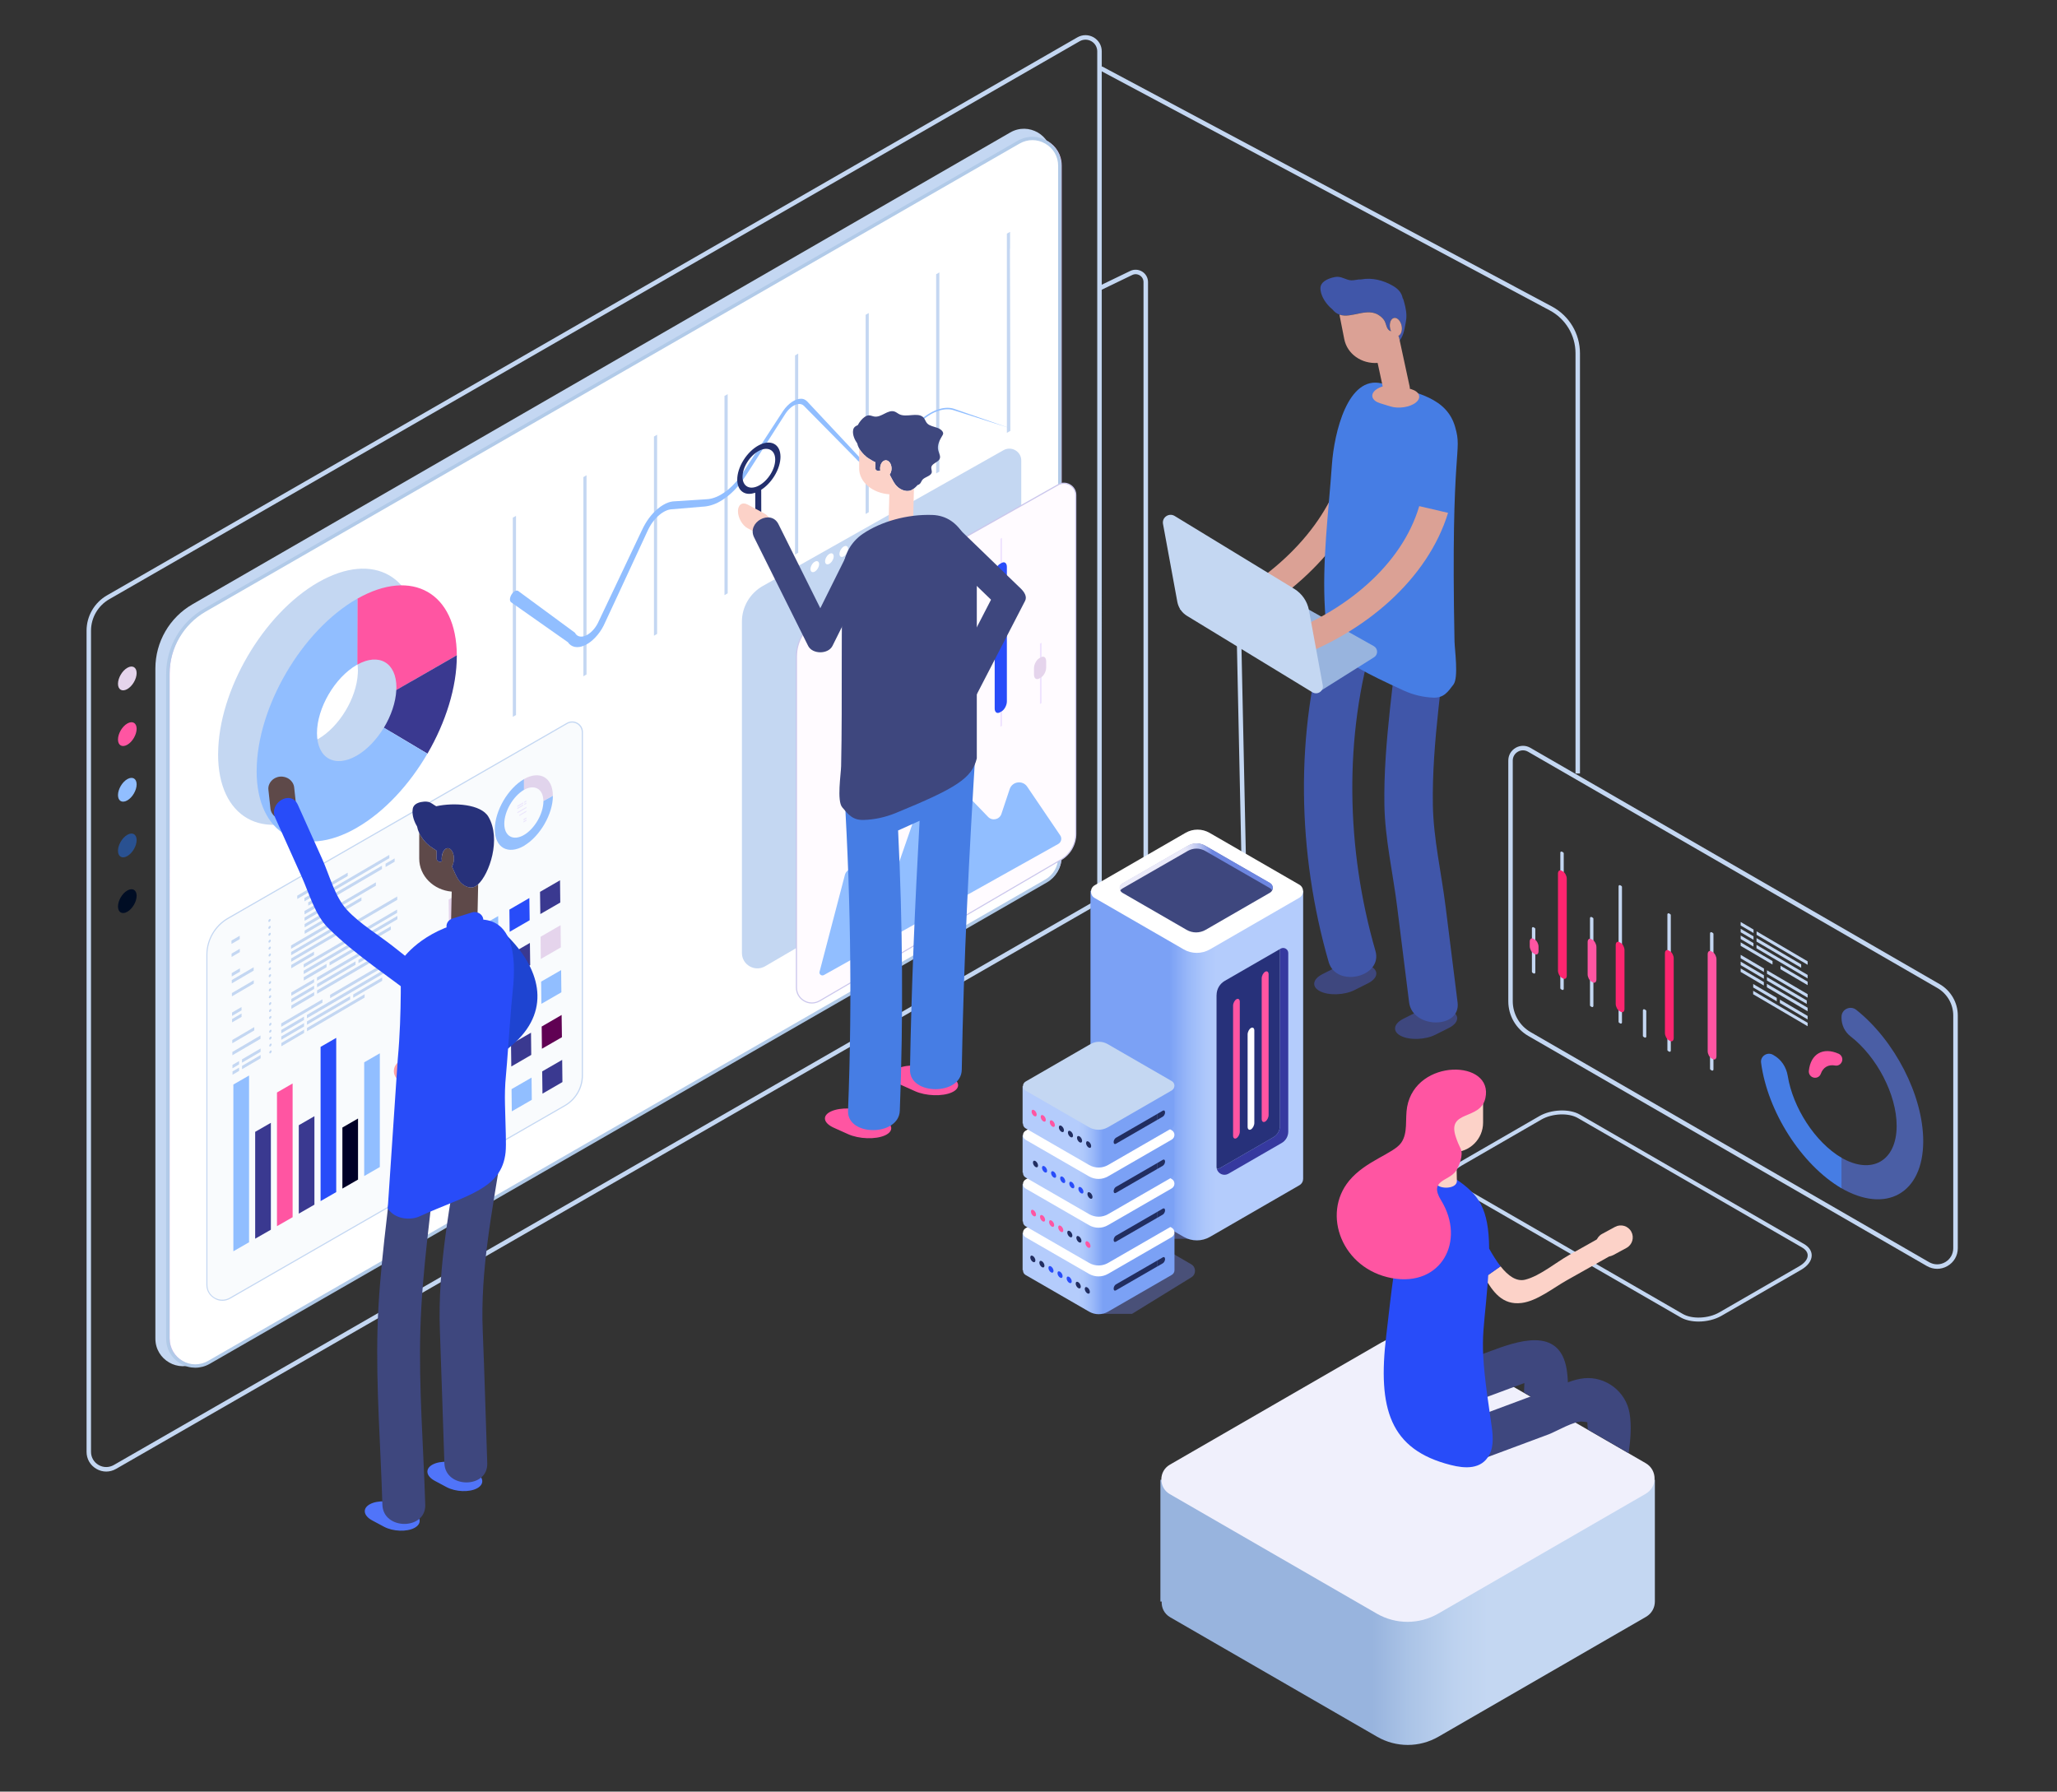 <?xml version="1.0" encoding="utf-8"?>
<!-- Generator: Adobe Illustrator 26.4.1, SVG Export Plug-In . SVG Version: 6.00 Build 0)  -->
<svg version="1.1" id="_x2014_ÎÓÈ_x5F_1" xmlns="http://www.w3.org/2000/svg" xmlns:xlink="http://www.w3.org/1999/xlink"
	 x="0px" y="0px" viewBox="0 0 410.39 357.46" style="enable-background:new 0 0 410.39 357.46;" xml:space="preserve">
<rect x="0" y="0" width="410.39" height="357.46" fill="#333333" stroke="none"/>
<style type="text/css">
	.st0{fill:#3E477E;}
	.st1{fill:#4056A9;}
	.st2{fill:#DBA195;}
	.st3{fill:url(#SVGID_1_);}
	.st4{fill:#F0F0FC;}
	.st5{fill:#C4D7F2;}
	.st6{fill:#FF7A93;}
	.st7{fill:#FCD2C8;}
	.st8{fill:#284CF9;}
	.st9{fill:#FF55A2;}
	.st10{fill:url(#SVGID_00000160892006350187825990000004129556500332357552_);}
	.st11{fill:url(#SVGID_00000178187184129488108150000011290355869436921756_);}
	.st12{fill:url(#SVGID_00000066496318079414429390000005763300065284114355_);}
	.st13{fill:#4A5EA5;}
	.st14{fill:#467DE4;}
	.st15{fill:#FFFFFF;}
	.st16{fill:#E4B8F0;}
	.st17{fill:#91BEFF;}
	.st18{fill:#E5D4EC;}
	.st19{opacity:0.2;}
	.st20{fill:#B288FD;}
	.st21{fill:#295191;}
	.st22{fill:#000D24;}
	.st23{fill:#B1CAE8;}
	.st24{opacity:0.09;fill:#C4D7F2;}
	.st25{fill:#3A3990;}
	.st26{fill:#000027;}
	.st27{fill:#600153;}
	.st28{opacity:0;fill:#B288FD;}
	.st29{fill:#FFFBFF;}
	.st30{fill:#CBC7EC;}
	.st31{opacity:0.21;fill:#B288FD;}
	.st32{fill:#232F6D;}
	.st33{fill:#FF969B;}
	.st34{fill:#98B4DE;}
	.st35{fill:#FFA2A5;}
	.st36{fill:#5E4949;}
	.st37{fill:#27317A;}
	.st38{fill:#5074F9;}
	.st39{fill:#1E44D1;}
	.st40{opacity:0.43;fill:#6878D4;}
	.st41{fill:url(#SVGID_00000093136347880692256850000005887638008548948393_);}
	.st42{fill:url(#SVGID_00000120520607726920792290000006064135819251654590_);}
	.st43{fill:#36399F;}
	.st44{fill:url(#SVGID_00000087379627963137565120000017564869018881047988_);}
	.st45{fill:#212D60;}
	.st46{fill:url(#SVGID_00000078766015149121690010000012341562733112823434_);}
	.st47{fill:url(#SVGID_00000183957548876569627240000005551770888942984326_);}
	.st48{fill:url(#SVGID_00000097466683190357115610000014586895508610992058_);}
</style>
<g>
	<path class="st0" d="M273.41,192.75c-1.75-0.88-4.84-0.77-6.87,0.25l-2.67,1.34c-2.02,1.01-2.25,2.56-0.49,3.44
		c1.75,0.88,4.84,0.77,6.87-0.25l2.67-1.34C274.94,195.17,275.16,193.63,273.41,192.75z"/>
	<path class="st0" d="M289.54,201.66c-1.75-0.88-4.84-0.77-6.87,0.25l-2.67,1.34c-2.02,1.01-2.25,2.56-0.49,3.44
		c1.75,0.88,4.84,0.77,6.87-0.25l2.67-1.34C291.07,204.09,291.29,202.54,289.54,201.66z"/>
	<g>
		<path class="st1" d="M279.37,122.32c-1.05,12.62-3.38,25.64-3.17,38.28c0.11,6.67,1.7,13.57,2.53,20.2c0.8,6.4,1.6,12.8,2.4,19.19
			c0.67,5.31,10.35,5.37,9.67,0c-0.8-6.4-1.6-12.8-2.4-19.19c-0.83-6.63-2.42-13.52-2.53-20.2c-0.21-12.65,2.12-25.66,3.17-38.28
			C289.49,116.93,279.81,116.95,279.37,122.32L279.37,122.32z"/>
	</g>
	<g>
		<path class="st1" d="M264.88,124.48c-6.65,21.62-6.02,45.89,0.2,67.45c1.51,5.24,10.85,3.02,9.33-2.23
			c-5.81-20.1-6.41-42.81-0.2-62.98C275.81,121.49,266.48,119.26,264.88,124.48L264.88,124.48z"/>
	</g>
	<g>
		<path class="st2" d="M244.38,119.86c-3.41,1.82-0.15,6.01,3.25,4.2c14.34-7.65,24.9-20.34,26.86-33.88l-5.89-0.45
			C266.99,101.83,257.29,112.97,244.38,119.86z"/>
	</g>
	
		<linearGradient id="SVGID_1_" gradientUnits="userSpaceOnUse" x1="-6088.239" y1="321.691" x2="-5981.994" y2="321.691" gradientTransform="matrix(-1 0 0 1 -5747.835 0)">
		<stop  offset="0.409" style="stop-color:#C4D7F2"/>
		<stop  offset="0.472" style="stop-color:#BDD2EF"/>
		<stop  offset="0.561" style="stop-color:#AAC3E6"/>
		<stop  offset="0.627" style="stop-color:#98B4DE"/>
	</linearGradient>
	<path class="st3" d="M330.16,295.24v24.29c0,1.19-0.59,2.37-1.76,3.05l-41.42,23.92c-3.79,2.19-8.45,2.19-12.24,0l-41.29-23.84
		c-1.19-0.69-1.75-1.92-1.68-3.13h-0.26v-24.29H330.16z"/>
	<path class="st4" d="M286.92,321.95l41.42-23.92c2.35-1.35,2.35-4.74,0-6.1l-41.65-24.05c-3.44-1.99-7.68-1.99-11.13,0
		l-42.17,24.35c-2.26,1.31-2.26,4.57,0,5.87l41.29,23.84C278.48,324.13,283.14,324.13,286.92,321.95z"/>
	<g>
		<path class="st5" d="M338.88,263.67c-1.32,0-2.59-0.27-3.54-0.81l-44.74-25.83c-0.99-0.57-1.53-1.38-1.53-2.27
			c0-1.05,0.76-2.09,2.08-2.86l15.95-9.21c2.38-1.38,6.01-1.52,8.08-0.32l44.74,25.83c0.99,0.57,1.53,1.38,1.53,2.27
			c0,1.05-0.76,2.09-2.08,2.86l-15.95,9.21C342.13,263.28,340.46,263.67,338.88,263.67z M335.74,262.16
			c1.86,1.07,5.12,0.93,7.28-0.32l15.95-9.21c1.07-0.62,1.68-1.4,1.68-2.16c0-0.6-0.4-1.16-1.13-1.58l-44.74-25.83
			c-1.85-1.07-5.12-0.93-7.28,0.32l-15.95,9.21c-1.07,0.62-1.68,1.4-1.68,2.16c0,0.6,0.4,1.16,1.13,1.58L335.74,262.16z"/>
	</g>
	<g>
		<g>
			<path class="st0" d="M280.64,275.8c5.48-2.04,10.97-4.09,16.45-6.13c5.46-2.04,14.1-5.23,15.49,3.63
				c0.46,2.94,0.2,6.17-0.18,9.36l-8.35-4.84c0.04-1.05,0.08-1.88,0.08-1.88s-5.32,1.97-7.57,2.81c-4.57,1.7-9.14,3.41-13.7,5.11
				C277.81,285.73,275.65,277.66,280.64,275.8z"/>
		</g>
		<g>
			<path class="st0" d="M293.5,283.05c5.45-2.03,10.9-4.06,16.34-6.09c2-0.75,4.07-1.78,6.23-1.98c4.32-0.4,8.31,2.68,9.04,6.95
				c0.42,2.48,0.21,5.24-0.18,8l-8.15-4.73c-0.01-0.1,0.01-0.22-0.01-0.32c-0.21-1.44,0.31-1.03-1-1.24
				c-1.55-0.26-5.34,1.99-6.79,2.53c-4.42,1.65-8.84,3.3-13.26,4.94C290.67,292.98,288.51,284.91,293.5,283.05z"/>
		</g>
		<path class="st6" d="M290.97,239.24c1.28-0.74,1.12-2.04-0.36-2.89l-2.5-1.44c-1.47-0.85-3.73-0.94-5-0.21
			c-1.28,0.74-1.12,2.04,0.36,2.89l2.5,1.44C287.44,239.88,289.69,239.98,290.97,239.24z"/>
		<g>
			<path class="st7" d="M319.71,246.65c-2.22,1.25-4.43,2.49-6.65,3.74c-2.6,1.46-5.85,4.19-8.75,4.92
				c-1.77,0.45-3.44-0.77-4.94-2.67l-3.19,2.24c1.67,2.82,3.53,5.57,7.41,5.08c3.08-0.39,6.33-3.02,8.93-4.48
				c3.1-1.74,6.2-3.48,9.29-5.23C324.16,248.94,322.06,245.33,319.71,246.65z"/>
			<path class="st8" d="M276.56,266.54c1.03-8.68,1.68-15.96,3.87-24.33c2.67-10.21,6.93-9.06,10.1-6.92
				c4.48,3.03,6.5,5.77,6.57,13.83c0.71,1.27,1.47,2.5,2.28,3.53l-2.46,1.73c-0.03,0.5-0.06,0.98-0.1,1.5
				c-0.91,11.85-1.88,10.92,0.7,28.12c0.32,2.11,0.58,4.44-0.38,6.25c-1.58,2.98-4.87,2.76-7.7,2.04
				C277.26,289.22,274.84,281.01,276.56,266.54z"/>
		</g>
		<g>
			<g>
				<path class="st7" d="M286.16,227.83c0.05,2.6,0.1,5.19,0.16,7.79c0.04,1.78,4.37,1.79,4.34,0c-0.05-2.6-0.1-5.19-0.16-7.79
					C290.46,226.05,286.12,226.04,286.16,227.83L286.16,227.83z"/>
			</g>
			<path class="st7" d="M287.91,229.87c-0.4,0-0.77-0.18-1.03-0.49c-1.9-2.29-1.83-6.86-0.56-10.04c0.83-2.08,1.58-3.04,4.88-3.15
				c0.83-0.03,3.12-0.22,3.97,0.91c0.25,0.11,0.49,0.23,0.72,0.36v6.52c0,3.26-2.64,5.9-5.9,5.9H287.91z"/>
		</g>
		<path class="st9" d="M280.73,220.86c-0.43,2.41,0.22,5.14-1.18,7.14c-1.51,2.16-7.08,3.58-10.38,7.57
			c-5.55,6.71-1.39,17.62,8.53,19.44c9.81,1.8,14.81-7.39,9.81-15.53c-2.52-4.1,1.54-3.76,2.96-5.86c0.71-1.05,1.49-3.22,0.97-4.37
			s-0.6-1.25-1-2.44c-1.81-5.41,4.89-3.23,5.9-7.68C298.09,211.38,282.49,211.06,280.73,220.86z"/>
		<path class="st7" d="M318.66,249.43c-0.63-1.16-0.2-2.61,0.96-3.24l2.6-1.41c1.16-0.63,2.61-0.2,3.24,0.96
			c0.63,1.16,0.2,2.61-0.96,3.24l-2.6,1.41C320.75,251.02,319.29,250.59,318.66,249.43z"/>
	</g>
	<g>
		<path class="st5" d="M386.48,253.15c-0.71,0-1.41-0.19-2.06-0.56l-79.52-45.91c-2.46-1.42-3.98-4.06-3.98-6.9v-48.04
			c0-1.06,0.55-2.01,1.47-2.54c0.92-0.53,2.02-0.53,2.93,0l81.66,47.15c2.23,1.29,3.62,3.69,3.62,6.26v46.42
			c0,1.49-0.77,2.82-2.06,3.56C387.89,252.97,387.19,253.15,386.48,253.15z M305.35,205.91l79.52,45.91c1.01,0.58,2.21,0.58,3.21,0
			c1.01-0.58,1.61-1.62,1.61-2.79v-46.42c0-2.26-1.21-4.36-3.17-5.49l-81.66-47.14c-0.64-0.37-1.4-0.37-2.03,0
			c-0.64,0.37-1.02,1.03-1.02,1.76v48.04C301.82,202.3,303.17,204.65,305.35,205.91L305.35,205.91z"/>
	</g>
	<g>
		<g>
			<g>
				<path class="st5" d="M306.09,194.25c-0.04,0-0.08-0.01-0.11-0.03l-0.24-0.14c-0.07-0.04-0.11-0.12-0.11-0.2v-8.68
					c0-0.08,0.04-0.15,0.11-0.2c0.07-0.04,0.16-0.04,0.22,0l0.24,0.14c0.07,0.04,0.11,0.12,0.11,0.2v8.68c0,0.08-0.04,0.15-0.11,0.2
					C306.17,194.24,306.13,194.25,306.09,194.25z"/>
			</g>
			<g>
				<path class="st5" d="M311.76,197.52c-0.04,0-0.08-0.01-0.11-0.03l-0.24-0.14c-0.07-0.04-0.11-0.12-0.11-0.2v-27.04
					c0-0.08,0.04-0.15,0.11-0.19c0.07-0.04,0.15-0.04,0.22,0l0.24,0.14c0.07,0.04,0.11,0.12,0.11,0.2v27.04
					c0,0.08-0.04,0.15-0.11,0.2C311.84,197.51,311.8,197.52,311.76,197.52z"/>
			</g>
			<g>
				<path class="st5" d="M317.68,200.94c-0.04,0-0.08-0.01-0.11-0.03l-0.24-0.14c-0.07-0.04-0.11-0.11-0.11-0.2v-17.4
					c0-0.08,0.04-0.15,0.11-0.2c0.07-0.04,0.16-0.04,0.22,0l0.24,0.14c0.07,0.04,0.11,0.11,0.11,0.19v17.4
					c0,0.08-0.04,0.15-0.11,0.2C317.75,200.93,317.71,200.94,317.68,200.94z"/>
			</g>
			<g>
				<path class="st5" d="M323.38,204.23c-0.04,0-0.08-0.01-0.11-0.03l-0.24-0.14c-0.07-0.04-0.11-0.12-0.11-0.2v-27.04
					c0-0.08,0.04-0.15,0.11-0.2c0.07-0.04,0.15-0.04,0.22,0l0.24,0.14c0.07,0.04,0.11,0.11,0.11,0.2v27.04
					c0,0.08-0.04,0.15-0.11,0.2C323.46,204.22,323.42,204.23,323.38,204.23z"/>
			</g>
			<g>
				<path class="st5" d="M328.23,207.03c-0.04,0-0.08-0.01-0.11-0.03l-0.24-0.14c-0.07-0.04-0.11-0.11-0.11-0.2v-5.08
					c0-0.08,0.04-0.15,0.11-0.2c0.07-0.04,0.15-0.04,0.22,0l0.24,0.14c0.07,0.04,0.11,0.11,0.11,0.2v5.08c0,0.08-0.04,0.15-0.11,0.2
					C328.31,207.02,328.27,207.03,328.23,207.03z"/>
			</g>
			<g>
				<path class="st5" d="M333.12,209.85c-0.04,0-0.08-0.01-0.11-0.03l-0.24-0.14c-0.07-0.04-0.11-0.12-0.11-0.2v-27.04
					c0-0.08,0.04-0.15,0.11-0.2c0.07-0.04,0.15-0.04,0.22,0l0.24,0.14c0.07,0.04,0.11,0.12,0.11,0.2v27.04
					c0,0.08-0.04,0.15-0.11,0.2C333.2,209.85,333.16,209.85,333.12,209.85z"/>
			</g>
			
				<linearGradient id="SVGID_00000157271280842009266280000013711844941075324088_" gradientUnits="userSpaceOnUse" x1="-6384.417" y1="184.469" x2="-6382.669" y2="184.469" gradientTransform="matrix(-1 0 0 1 -6071.835 0)">
				<stop  offset="0" style="stop-color:#FD256F"/>
				<stop  offset="1" style="stop-color:#FD256F"/>
			</linearGradient>
			<path style="fill:url(#SVGID_00000157271280842009266280000013711844941075324088_);" d="M311.83,195.22l-0.25-0.14
				c-0.41-0.24-0.75-0.88-0.75-1.43v-19.35c0-0.55,0.34-0.8,0.75-0.57l0.25,0.14c0.41,0.24,0.75,0.88,0.75,1.43v19.35
				C312.58,195.2,312.24,195.45,311.83,195.22z"/>
			
				<linearGradient id="SVGID_00000158720109078314368640000000016655876181674631_" gradientUnits="userSpaceOnUse" x1="-6405.75" y1="198.653" x2="-6404.002" y2="198.653" gradientTransform="matrix(-1 0 0 1 -6071.835 0)">
				<stop  offset="0" style="stop-color:#FD256F"/>
				<stop  offset="1" style="stop-color:#FD256F"/>
			</linearGradient>
			<path style="fill:url(#SVGID_00000158720109078314368640000000016655876181674631_);" d="M333.17,207.67l-0.25-0.14
				c-0.41-0.24-0.75-0.88-0.75-1.43V190.2c0-0.55,0.34-0.8,0.75-0.57l0.25,0.14c0.41,0.24,0.75,0.88,0.75,1.43v15.89
				C333.91,207.65,333.58,207.91,333.17,207.67z"/>
			
				<linearGradient id="SVGID_00000015348977299539930950000003176626783174026928_" gradientUnits="userSpaceOnUse" x1="-6395.932" y1="194.922" x2="-6394.184" y2="194.922" gradientTransform="matrix(-1 0 0 1 -6071.835 0)">
				<stop  offset="0" style="stop-color:#FD256F"/>
				<stop  offset="1" style="stop-color:#FD256F"/>
			</linearGradient>
			<path style="fill:url(#SVGID_00000015348977299539930950000003176626783174026928_);" d="M323.35,201.86l-0.25-0.14
				c-0.41-0.24-0.75-0.88-0.75-1.43v-11.74c0-0.55,0.34-0.8,0.75-0.57l0.25,0.14c0.41,0.24,0.75,0.88,0.75,1.43v11.74
				C324.1,201.85,323.76,202.1,323.35,201.86z"/>
			<path class="st9" d="M306.2,190.35l-0.25-0.14c-0.41-0.24-0.75-0.88-0.75-1.43v-0.91c0-0.55,0.34-0.8,0.75-0.57l0.25,0.14
				c0.41,0.24,0.75,0.88,0.75,1.43v0.91C306.95,190.33,306.61,190.59,306.2,190.35z"/>
			<path class="st9" d="M317.75,195.98l-0.25-0.14c-0.41-0.24-0.75-0.88-0.75-1.43v-6.46c0-0.55,0.34-0.8,0.75-0.57l0.25,0.14
				c0.41,0.24,0.75,0.88,0.75,1.43v6.46C318.49,195.96,318.16,196.22,317.75,195.98z"/>
		</g>
		<g>
			<g>
				<path class="st5" d="M341.63,213.61c-0.04,0-0.08-0.01-0.11-0.03l-0.24-0.14c-0.07-0.04-0.11-0.11-0.11-0.2V186.2
					c0-0.08,0.04-0.15,0.11-0.2c0.07-0.04,0.15-0.04,0.22,0l0.24,0.14c0.07,0.04,0.11,0.11,0.11,0.2v27.04
					c0,0.08-0.04,0.15-0.11,0.2C341.71,213.6,341.67,213.61,341.63,213.61z"/>
			</g>
			<path class="st9" d="M341.7,211.3l-0.25-0.14c-0.41-0.24-0.75-0.88-0.75-1.43v-19.35c0-0.55,0.34-0.8,0.75-0.57l0.25,0.14
				c0.41,0.24,0.75,0.88,0.75,1.43v19.35C342.45,211.28,342.12,211.54,341.7,211.3z"/>
		</g>
	</g>
	<g>
		<g>
			<path class="st9" d="M367.56,211.37c0,0.75-0.68,1.36-1.42,1.22c-1.36-0.26-2.43,0.36-2.88,1.66c-0.25,0.71-1.1,0.99-1.75,0.62
				c-0.44-0.25-0.68-0.73-0.63-1.23c0.36-3.37,2.83-4.79,5.93-3.41C367.26,210.43,367.56,210.88,367.56,211.37z"/>
		</g>
		<g>
			<path class="st13" d="M378.4,224.63c0-6.29-3.99-13.83-9.21-17.87c-1.13-0.88-1.79-2.23-1.79-3.66v-0.22
				c0-1.52,1.75-2.34,2.94-1.4c7.59,6.02,13.36,17.02,13.36,26.21c0,10.42-7.42,14.61-16.51,9.27c0-0.01,0-6.09,0-6.09
				c0.04,0.03,0.09,0.06,0.13,0.08C373.42,234.49,378.4,231.65,378.4,224.63z"/>
			<path class="st14" d="M356.67,214.66c1.03,6.33,5.44,13.21,10.72,16.33v6.09c-8.08-4.74-14.78-15.44-16.04-25.06
				c-0.17-1.3,1.24-2.22,2.38-1.57l0.14,0.08C355.4,211.39,356.39,212.93,356.67,214.66z"/>
		</g>
	</g>
	<g>
		<path class="st5" d="M201.55,26.43c3.66-2.11,8.24,0.53,8.24,4.76v139.08c0,1.96-1.05,3.78-2.75,4.76L60.73,259.44
			c0,0-21.49,12.4-21.49,12.4c-3.66,2.11-8.24-0.53-8.24-4.76V133.38c0-5.29,2.82-10.18,7.41-12.82L201.55,26.43z"/>
		<g>
			<path class="st15" d="M203.5,28.27c3.65-2.09,8.21,0.53,8.21,4.72v137.97c0,1.95-1.04,3.75-2.74,4.72L63.35,259.42
				c0,0-21.39,12.3-21.39,12.3c-3.65,2.1-8.21-0.52-8.21-4.72V134.37c0-5.25,2.81-10.1,7.37-12.72L203.5,28.27z"/>
			<g>
				<path class="st16" d="M39.22,272.57c0.96,0,1.92-0.25,2.79-0.75l167.02-96.04c1.72-0.99,2.79-2.84,2.79-4.82V32.99
					c0-2-1.04-3.8-2.78-4.81c-1.7-0.98-3.71-1.01-5.43-0.1c0,0-0.17,0.09-0.17,0.09L41.07,121.55c-4.58,2.64-7.43,7.55-7.43,12.82
					V267c0,2,1.04,3.8,2.78,4.81C37.29,272.32,38.26,272.57,39.22,272.57z M63.46,259.23l-0.17,0.09l-21.39,12.3
					c-1.68,0.97-3.69,0.96-5.37-0.01c-1.67-0.97-2.67-2.69-2.67-4.61V134.37c0-5.19,2.8-10.03,7.32-12.62l162.21-93.28
					c0,0,0.17-0.09,0.17-0.09c1.68-0.97,3.69-0.96,5.37,0.01c1.67,0.97,2.67,2.69,2.67,4.61v137.97c0,1.9-1.03,3.67-2.68,4.62
					L63.46,259.23z"/>
			</g>
		</g>
		<g>
			<path class="st5" d="M201.49,49.63c0.01,0,0.01,3.37,0.01,3.37c0.01,0,0.01,3.37,0.01,3.37c0.01,0,0.01,3.37,0.01,3.37
				c0.01,0,0.01,3.37,0.01,3.37c0.01,0,0.01,3.37,0.01,3.37c0.01,0,0.01,3.37,0.01,3.37c0.01,0,0.01,3.37,0.01,3.37
				c0.01,0,0.01,12.75,0.01,12.75c-0.05,0.03-0.69,0.39-0.69,0.39V46.62l0.64-0.37V49.63z"/>
			<polygon class="st5" points="187.41,94.09 186.77,94.46 186.77,89.49 186.77,54.72 187.41,54.35 			"/>
			<polygon class="st5" points="173.33,102.19 172.7,102.55 172.7,92.62 172.7,62.81 173.33,62.45 			"/>
			<polygon class="st5" points="159.25,110.28 158.62,110.65 158.62,95.74 158.62,70.91 159.25,70.54 			"/>
			<polygon class="st5" points="145.18,118.38 144.54,118.74 144.54,98.87 144.54,79 145.18,78.64 			"/>
			<polygon class="st5" points="131.1,126.47 130.47,126.84 130.47,102 130.47,87.1 131.1,86.73 			"/>
			<polygon class="st5" points="117.02,134.56 116.39,134.93 116.39,105.12 116.39,95.19 117.02,94.82 			"/>
			<polygon class="st5" points="102.95,102.92 102.95,142.66 102.31,143.02 102.31,108.25 102.31,103.28 			"/>
		</g>
		<path class="st17" d="M101.97,120.16l11.4,8.02l-0.12-0.13c0.64,1.09,1.98,1.37,3.39,0.71c1.41-0.62,2.9-2.16,3.79-3.94
			c1.44-3.05,2.74-5.9,4.12-8.86l4.08-8.81c0.35-0.74,0.67-1.5,1-2.07c0.34-0.61,0.76-1.18,1.22-1.67c0.91-0.99,1.98-1.65,2.92-1.78
			l6.38-0.54c1.06-0.04,2.35-0.36,3.58-1.1c1.25-0.73,2.49-1.78,3.59-3.09c0.55-0.65,1.07-1.36,1.53-2.08l1.32-2.06l2.63-4.12
			l2.63-4.12l1.31-2.04c0.39-0.58,0.87-1.07,1.37-1.41c0.5-0.33,1.01-0.5,1.45-0.47c0.46,0.03,0.75,0.25,1.09,0.64l2.03,2.06
			l4.07,4.13l4.07,4.13c0.61,0.79,1.63,1.21,2.82,0.87c0.59-0.15,1.21-0.46,1.82-0.89c0.62-0.45,1.16-1,1.72-1.5l6.68-6.08
			c2.21-1.92,4.67-2.72,6.46-2.1l10.98,3.5l-10.85-3.76c-1.82-0.68-4.35,0.1-6.66,2.06l-6.73,5.99c-0.56,0.49-1.12,1.04-1.66,1.42
			c-0.55,0.38-1.11,0.65-1.64,0.77c-1.08,0.26-1.93-0.09-2.53-0.87l-3.98-4.25l-3.98-4.25l-1.99-2.12
			c-0.29-0.36-0.75-0.76-1.32-0.79c-0.57-0.05-1.24,0.16-1.9,0.59c-0.66,0.43-1.31,1.08-1.83,1.85l-1.35,2.07l-2.67,4.1l-2.67,4.1
			l-1.33,2.05c-0.42,0.65-0.87,1.24-1.35,1.8c-0.96,1.12-2.04,2.01-3.12,2.62c-1.1,0.62-2.1,0.87-3.13,0.89l-6.39,0.41
			c-1.23,0.15-2.65,1-3.87,2.3c-0.61,0.64-1.17,1.4-1.64,2.21c-0.49,0.85-0.79,1.58-1.15,2.3l-4.16,8.78l-4.14,8.72
			c-0.58,1.14-1.51,2.08-2.41,2.46c-0.9,0.4-1.7,0.21-2.1-0.49l-0.04-0.08l-0.07-0.05l-11.24-8.27c-0.34-0.25-0.93,0.04-1.32,0.65
			C101.67,119.21,101.63,119.91,101.97,120.16C101.97,120.16,101.97,120.16,101.97,120.16z"/>
		<path class="st5" d="M43.52,150.36c0.06-12.58,8.97-27.86,19.96-34.18c0.05-0.03,0.09-0.05,0.13-0.07
			c10.93-6.2,19.77-1.17,19.83,11.3c0,0.04,0,0.08,0,0.12c0,6.31-2.24,13.3-5.86,19.52c-3.6,6.18-8.57,11.59-14.06,14.76
			c-0.01,0.01-0.03,0.02-0.04,0.03c-11.03,6.34-19.97,1.26-19.97-11.34C43.52,150.44,43.52,150.4,43.52,150.36z M63.49,147.43
			c2.1-1.21,4-3.24,5.42-5.58c1.44-2.37,2.36-5.05,2.48-7.51c0.01-0.17,0.02-0.35,0.02-0.51c0-4.96-3.49-6.97-7.81-4.55
			c-0.04,0.02-0.07,0.04-0.11,0.06c-4.37,2.52-7.92,8.61-7.92,13.6C55.57,147.94,59.11,149.95,63.49,147.43z"/>
		<g>
			<g>
				<path class="st17" d="M104.55,166.59c-2.17,1.25-3.94,0.25-3.94-2.24c0-2.48,1.77-5.52,3.94-6.77c0.02-0.01,0.03-0.02,0.05-0.02
					v-2.15c-0.02,0.01-0.03,0.02-0.05,0.03c-3.21,1.85-5.83,6.34-5.83,10.01c0,3.67,2.61,5.16,5.83,3.31
					c0.02-0.01,0.03-0.02,0.05-0.03v-2.15C104.58,166.57,104.57,166.58,104.55,166.59z"/>
				<path class="st18" d="M104.52,155.45v2.15c2.14-1.2,3.87-0.21,3.89,2.22l1.89-1.06C110.29,155.12,107.7,153.64,104.52,155.45z"
					/>
				<path class="st17" d="M108.42,159.82c0,2.51-1.74,5.52-3.89,6.78v2.15c3.19-1.86,5.78-6.33,5.78-9.98
					C110.3,158.76,108.42,159.82,108.42,159.82z"/>
			</g>
			<g class="st19">
				<polygon class="st20" points="103.2,160.78 104.4,160.08 104.4,160.3 103.2,161 				"/>
				<polygon class="st20" points="103.2,161.2 104.4,160.5 104.4,160.72 103.2,161.42 				"/>
				<polygon class="st20" points="103.21,162.04 105.03,160.98 105.03,161.2 103.21,162.26 				"/>
				<polygon class="st20" points="105.03,161.75 105.03,161.97 103.61,162.8 103.61,162.59 				"/>
				<polygon class="st20" points="105.02,159.72 105.02,159.94 104.59,160.19 104.59,159.97 				"/>
				<polygon class="st20" points="105.02,160.14 105.02,160.36 104.59,160.61 104.59,160.39 				"/>
				<polygon class="st20" points="105.04,163.1 105.04,163.32 104.43,163.68 104.43,163.46 				"/>
				<polygon class="st20" points="105.04,163.52 105.05,163.74 104.43,164.1 104.43,163.88 				"/>
			</g>
		</g>
		<g>
			<path class="st18" d="M23.54,136.43c0,1.17,0.83,1.64,1.86,1.05c1.03-0.59,1.86-2.02,1.86-3.19c0-1.17-0.83-1.64-1.86-1.05
				C24.37,133.83,23.54,135.26,23.54,136.43z"/>
			<g>
				<path class="st9" d="M23.54,147.54c0,1.17,0.83,1.64,1.86,1.05c1.03-0.59,1.86-2.02,1.86-3.19c0-1.17-0.83-1.64-1.86-1.05
					C24.37,144.94,23.54,146.37,23.54,147.54z"/>
			</g>
			<path class="st17" d="M23.54,158.64c0,1.17,0.83,1.64,1.86,1.05c1.03-0.59,1.86-2.02,1.86-3.19c0-1.17-0.83-1.64-1.86-1.05
				C24.37,156.04,23.54,157.47,23.54,158.64z"/>
			<g>
				<path class="st21" d="M23.54,169.75c0,1.17,0.83,1.64,1.86,1.05c1.03-0.59,1.86-2.02,1.86-3.19c0-1.17-0.83-1.64-1.86-1.05
					C24.37,167.15,23.54,168.58,23.54,169.75z"/>
			</g>
			<g>
				<path class="st22" d="M23.54,180.86c0,1.17,0.83,1.64,1.86,1.05c1.03-0.59,1.86-2.02,1.86-3.19c0-1.17-0.83-1.64-1.86-1.05
					C24.37,178.26,23.54,179.68,23.54,180.86z"/>
			</g>
		</g>
		<g>
			<path class="st23" d="M38.95,272.88c1,0,1.99-0.26,2.9-0.78l167.02-96.04c1.79-1.03,2.9-2.95,2.9-5.01V33.08
				c0-2.09-1.09-3.96-2.9-5.01c-1.65-0.95-3.6-1.04-5.3-0.26c0-0.03-0.51,0.26-0.51,0.26L40.69,121.44
				c-4.65,2.68-7.54,7.66-7.54,13.01v132.63c0,2.09,1.09,3.96,2.9,5.01C36.96,272.62,37.96,272.88,38.95,272.88z M63.42,258.92
				l-0.5,0.29l-21.39,12.3c-1.61,0.93-3.53,0.93-5.13,0c-1.61-0.92-2.57-2.58-2.57-4.43V134.45c0-5.11,2.76-9.87,7.21-12.43
				L202.9,28.94c0,0,0.51-0.29,0.51-0.29c1.61-0.93,3.53-0.92,5.13,0c1.61,0.92,2.57,2.58,2.57,4.43v137.97
				c0,1.82-0.98,3.52-2.57,4.43L63.42,258.92z"/>
		</g>
		<g>
			<g>
				<path class="st24" d="M45.49,183.22l67.63-38.89c1.36-0.78,3.06,0.2,3.06,1.76v68.48c0,2.48-1.33,4.78-3.49,6.02L45.89,259
					c-2.05,1.18-4.62-0.3-4.62-2.66v-65.83C41.27,187.5,42.88,184.72,45.49,183.22z"/>
				<path class="st5" d="M44.35,259.53c0.55,0,1.1-0.14,1.6-0.43l66.81-38.42c2.19-1.26,3.55-3.6,3.55-6.12v-68.48
					c0-0.77-0.4-1.47-1.08-1.86c-0.68-0.39-1.48-0.39-2.15,0l-67.63,38.89c-2.64,1.52-4.28,4.35-4.28,7.39v65.83
					c0,1.15,0.6,2.18,1.6,2.75C43.25,259.39,43.8,259.53,44.35,259.53z M114.15,144.17c0.33,0,0.66,0.09,0.96,0.26
					c0.6,0.35,0.96,0.97,0.96,1.66v68.48c0,2.44-1.32,4.7-3.43,5.92l-66.81,38.42c-0.93,0.54-2.04,0.53-2.97,0
					c-0.93-0.53-1.48-1.49-1.48-2.56v-65.83c0-2.96,1.6-5.72,4.17-7.2l67.63-38.89C113.48,144.25,113.81,144.17,114.15,144.17z"/>
			</g>
			<g>
				<polygon class="st17" points="49.69,247.85 46.56,249.65 46.56,216.38 49.69,214.58 				"/>
				<polygon class="st25" points="54.04,245.35 50.91,247.14 50.91,225.82 54.04,224.02 				"/>
				<g>
					<polygon class="st9" points="58.38,242.85 55.26,244.64 55.26,217.97 58.38,216.17 					"/>
				</g>
				<polygon class="st25" points="62.73,240.35 59.61,242.14 59.61,224.5 62.73,222.7 				"/>
				<g>
					<polygon class="st8" points="67.08,237.84 63.96,239.64 63.96,208.87 67.08,207.07 					"/>
				</g>
				<polygon class="st26" points="71.43,235.34 68.31,237.14 68.31,224.96 71.43,223.16 				"/>
				<polygon class="st17" points="75.78,232.84 72.66,234.64 72.66,211.95 75.78,210.15 				"/>
			</g>
			<g>
				<g>
					<g>
						<polygon class="st25" points="108.17,213.76 108.23,218.2 112.21,215.89 112.16,211.46 						"/>
						<polygon class="st27" points="108.07,204.81 108.12,209.24 112.11,206.94 112.05,202.5 						"/>
						<polygon class="st17" points="107.96,195.85 108.01,200.28 112,197.98 111.95,193.55 						"/>
						<polygon class="st18" points="107.85,186.9 107.9,191.33 111.89,189.02 111.84,184.59 						"/>
						<polygon class="st25" points="107.74,177.94 107.8,182.37 111.78,180.07 111.73,175.63 						"/>
					</g>
				</g>
				<g>
					<g>
						<polygon class="st17" points="102.06,217.3 102.11,221.73 106.1,219.43 106.05,215 						"/>
						<polygon class="st25" points="101.95,208.34 102.01,212.78 105.99,210.47 105.94,206.04 						"/>
						<polygon class="st18" points="101.84,199.39 101.9,203.82 105.88,201.52 105.83,197.08 						"/>
						<polygon class="st25" points="101.74,190.43 101.79,194.86 105.78,192.56 105.72,188.13 						"/>
						<polygon class="st8" points="101.63,181.48 101.68,185.91 105.67,183.6 105.61,179.17 						"/>
						<polygon class="st28" points="101.52,172.52 101.57,176.95 105.56,174.65 105.51,170.22 						"/>
					</g>
				</g>
				<g>
					<g>
						<polygon class="st8" points="95.84,220.9 95.89,225.33 99.87,223.03 99.82,218.6 						"/>
						<polygon class="st8" points="95.73,211.94 95.78,216.38 99.77,214.07 99.71,209.64 						"/>
						<polygon class="st17" points="95.62,202.99 95.67,207.42 99.66,205.12 99.61,200.68 						"/>
						<g>
							<polygon class="st9" points="95.51,194.03 95.57,198.46 99.55,196.16 99.5,191.73 							"/>
						</g>
						<polygon class="st17" points="95.4,185.08 95.46,189.51 99.44,187.2 99.39,182.77 						"/>
						<polygon class="st28" points="95.3,176.12 95.35,180.55 99.34,178.25 99.28,173.81 						"/>
					</g>
				</g>
				<g>
					<g>
						<polygon class="st18" points="90.05,224.25 90.1,228.68 94.09,226.37 94.03,221.94 						"/>
						<polygon class="st25" points="89.94,215.29 89.99,219.72 93.98,217.42 93.93,212.99 						"/>
						<polygon class="st27" points="89.83,206.33 89.89,210.77 93.87,208.46 93.82,204.03 						"/>
						<polygon class="st27" points="89.72,197.38 89.78,201.81 93.76,199.51 93.71,195.07 						"/>
						<polygon class="st17" points="89.62,188.42 89.67,192.86 93.66,190.55 93.6,186.12 						"/>
						<polygon class="st18" points="89.51,179.47 89.56,183.9 93.55,181.59 93.49,177.16 						"/>
					</g>
				</g>
			</g>
			<g>
				<g>
					<g>
						<path class="st5" d="M53.96,209.61c-0.13,0.08-0.23,0.26-0.23,0.4c0,0.15,0.11,0.2,0.24,0.13c0.13-0.08,0.23-0.26,0.23-0.4
							C54.19,209.59,54.09,209.54,53.96,209.61z"/>
						<path class="st5" d="M53.95,208.24c-0.13,0.08-0.23,0.26-0.23,0.4c0,0.15,0.11,0.2,0.24,0.13c0.13-0.08,0.23-0.26,0.23-0.4
							C54.18,208.22,54.08,208.16,53.95,208.24z"/>
						<path class="st5" d="M53.94,206.86c-0.13,0.08-0.23,0.26-0.23,0.4c0,0.15,0.11,0.2,0.24,0.13c0.13-0.08,0.23-0.26,0.23-0.4
							C54.17,206.84,54.07,206.78,53.94,206.86z"/>
						<path class="st5" d="M53.93,205.48c-0.13,0.08-0.23,0.26-0.23,0.4c0,0.15,0.11,0.2,0.24,0.13c0.13-0.08,0.23-0.26,0.23-0.4
							C54.16,205.46,54.06,205.41,53.93,205.48z"/>
						<path class="st5" d="M53.92,204.1c-0.13,0.08-0.23,0.26-0.23,0.4c0,0.15,0.11,0.2,0.24,0.13c0.13-0.08,0.23-0.26,0.23-0.4
							C54.15,204.09,54.05,204.03,53.92,204.1z"/>
						<path class="st5" d="M53.91,202.73c-0.13,0.08-0.23,0.26-0.23,0.4c0,0.15,0.11,0.2,0.24,0.13c0.13-0.08,0.23-0.26,0.23-0.4
							C54.14,202.71,54.04,202.65,53.91,202.73z"/>
						<path class="st5" d="M53.9,201.35c-0.13,0.08-0.23,0.26-0.23,0.4c0,0.15,0.11,0.2,0.24,0.13c0.13-0.08,0.23-0.26,0.23-0.4
							C54.13,201.33,54.02,201.28,53.9,201.35z"/>
						<path class="st5" d="M53.89,199.97c-0.13,0.08-0.23,0.26-0.23,0.4c0,0.15,0.11,0.2,0.24,0.13c0.13-0.08,0.23-0.26,0.23-0.4
							C54.12,199.96,54.01,199.9,53.89,199.97z"/>
						<path class="st5" d="M53.87,198.6c-0.13,0.08-0.23,0.26-0.23,0.4c0,0.15,0.11,0.2,0.24,0.13c0.13-0.08,0.23-0.26,0.23-0.4
							C54.11,198.58,54,198.52,53.87,198.6z"/>
						<path class="st5" d="M53.86,197.22c-0.13,0.08-0.23,0.26-0.23,0.4c0,0.15,0.11,0.2,0.24,0.13c0.13-0.08,0.23-0.26,0.23-0.4
							C54.1,197.2,53.99,197.14,53.86,197.22z"/>
					</g>
					<g>
						<path class="st5" d="M53.85,195.77c-0.13,0.08-0.23,0.26-0.23,0.4c0,0.15,0.11,0.2,0.24,0.13c0.13-0.08,0.23-0.26,0.23-0.4
							C54.09,195.76,53.98,195.7,53.85,195.77z"/>
						<path class="st5" d="M53.84,194.4c-0.13,0.08-0.23,0.26-0.23,0.4c0,0.15,0.11,0.2,0.24,0.13c0.13-0.08,0.23-0.26,0.23-0.4
							C54.08,194.38,53.97,194.32,53.84,194.4z"/>
						<path class="st5" d="M53.83,193.02c-0.13,0.08-0.23,0.26-0.23,0.4c0,0.15,0.11,0.2,0.24,0.13c0.13-0.08,0.23-0.26,0.23-0.4
							C54.07,193,53.96,192.95,53.83,193.02z"/>
						<path class="st5" d="M53.82,191.64c-0.13,0.08-0.23,0.26-0.23,0.4c0,0.15,0.11,0.2,0.24,0.13c0.13-0.08,0.23-0.26,0.23-0.4
							C54.06,191.63,53.95,191.57,53.82,191.64z"/>
						<path class="st5" d="M53.81,190.27c-0.13,0.08-0.23,0.26-0.23,0.4c0,0.15,0.11,0.2,0.24,0.13c0.13-0.08,0.23-0.26,0.23-0.4
							C54.04,190.25,53.94,190.19,53.81,190.27z"/>
						<path class="st5" d="M53.8,188.89c-0.13,0.08-0.23,0.26-0.23,0.4c0,0.15,0.11,0.2,0.24,0.13c0.13-0.08,0.23-0.26,0.23-0.4
							C54.03,188.87,53.93,188.81,53.8,188.89z"/>
						<path class="st5" d="M53.79,187.51c-0.13,0.08-0.23,0.26-0.23,0.4c0,0.15,0.11,0.2,0.24,0.13c0.13-0.08,0.23-0.26,0.23-0.4
							C54.02,187.49,53.92,187.44,53.79,187.51z"/>
						<path class="st5" d="M53.78,186.14c-0.13,0.08-0.23,0.26-0.23,0.4c0,0.15,0.11,0.2,0.24,0.13c0.13-0.08,0.23-0.26,0.23-0.4
							C54.01,186.12,53.91,186.06,53.78,186.14z"/>
						<path class="st5" d="M53.77,184.76c-0.13,0.08-0.23,0.26-0.23,0.4c0,0.15,0.11,0.2,0.24,0.13c0.13-0.08,0.23-0.26,0.23-0.4
							C54,184.74,53.9,184.68,53.77,184.76z"/>
						<path class="st5" d="M53.76,183.38c-0.13,0.08-0.23,0.26-0.23,0.4c0,0.15,0.11,0.2,0.24,0.13c0.13-0.08,0.23-0.26,0.23-0.4
							C53.99,183.36,53.89,183.31,53.76,183.38z"/>
					</g>
				</g>
				<polygon class="st5" points="60.67,205.43 56.13,208.09 56.13,208.75 60.67,206.09 				"/>
				<polygon class="st5" points="60.66,204.13 56.12,206.79 56.12,207.45 60.66,204.8 				"/>
				<polygon class="st5" points="60.65,202.83 56.11,205.49 56.11,206.16 60.65,203.5 				"/>
				<polygon class="st5" points="64.33,199.38 56.1,204.19 56.1,204.86 64.33,200.04 				"/>
				<polygon class="st5" points="62.68,197.94 58.13,200.6 58.14,201.27 62.68,198.61 				"/>
				<polygon class="st5" points="62.67,196.65 58.12,199.31 58.13,199.97 62.67,197.31 				"/>
				<polygon class="st5" points="76.05,188.84 71.51,191.5 71.51,192.16 76.06,189.5 				"/>
				<polygon class="st5" points="62.66,195.35 58.11,198.01 58.12,198.67 62.66,196.01 				"/>
				<polygon class="st5" points="72.74,198.37 61.25,205.09 61.26,205.75 72.74,199.03 				"/>
				<polygon class="st5" points="69.85,198.75 61.24,203.79 61.25,204.45 69.86,199.42 				"/>
				<polygon class="st5" points="76.25,195.02 70.47,198.41 70.47,199.07 76.25,195.69 				"/>
				<polygon class="st5" points="78.1,192.62 61.23,202.49 61.24,203.16 78.11,193.29 				"/>
				<polygon class="st5" points="76.81,192.07 65.86,198.48 65.87,199.14 76.82,192.74 				"/>
				<polygon class="st5" points="78.02,188.97 63.26,197.6 63.27,198.27 78.03,189.63 				"/>
				<polygon class="st5" points="70.93,191.81 63.25,196.31 63.26,196.97 70.93,192.48 				"/>
				<polygon class="st5" points="75.15,188.04 63.24,195.01 63.25,195.67 75.15,188.7 				"/>
				<polygon class="st5" points="65.15,192.31 60.6,194.97 60.61,195.64 65.15,192.98 				"/>
				<polygon class="st5" points="77.97,184.82 65.74,191.97 65.75,192.63 77.98,185.48 				"/>
				<polygon class="st5" points="79.28,182.74 60.59,193.67 60.6,194.34 79.29,183.4 				"/>
				<polygon class="st5" points="71.27,186.12 60.58,192.38 60.59,193.04 71.27,186.79 				"/>
				<polygon class="st5" points="79.22,181.47 71.92,185.74 71.93,186.4 79.23,182.13 				"/>
				<polygon class="st5" points="62.64,189.87 58.1,192.52 58.1,193.19 62.65,190.53 				"/>
				<polygon class="st5" points="69.72,184.42 58.09,191.23 58.09,191.89 69.72,185.09 				"/>
				<polygon class="st5" points="79.25,178.86 70.39,184.04 70.4,184.71 79.26,179.53 				"/>
				<polygon class="st5" points="66.62,184.93 58.08,189.93 58.08,190.59 66.63,185.59 				"/>
				<polygon class="st5" points="68.31,182.64 58.07,188.63 58.07,189.3 68.31,183.3 				"/>
				<polygon class="st5" points="72.11,179.03 60.78,185.66 60.79,186.32 72.11,179.69 				"/>
				<polygon class="st5" points="74.99,176.04 60.77,184.36 60.78,185.02 74.99,176.71 				"/>
				<polygon class="st5" points="65.3,180.4 60.76,183.06 60.77,183.72 65.31,181.07 				"/>
				<polygon class="st5" points="78.73,171.26 76.92,172.32 76.93,172.98 78.74,171.92 				"/>
				<polygon class="st5" points="76.2,172.72 60.75,181.76 60.76,182.43 76.21,173.39 				"/>
				<polygon class="st5" points="66.03,177.37 61.49,180.03 61.5,180.69 66.04,178.03 				"/>
				<polygon class="st5" points="77.67,170.56 66.66,177 66.67,177.67 77.68,171.22 				"/>
				<polygon class="st5" points="69.37,174.11 60.73,179.17 60.74,179.83 69.37,174.78 				"/>
				<polygon class="st5" points="63.85,176.04 59.3,178.7 59.31,179.36 63.85,176.7 				"/>
				<polygon class="st5" points="52,211.15 48.29,213.32 48.29,212.66 52,210.49 				"/>
				<polygon class="st5" points="51.99,209.85 48.28,212.02 48.28,211.36 51.99,209.19 				"/>
				<polygon class="st5" points="51.97,207.26 46.36,210.54 46.36,209.88 51.97,206.59 				"/>
				<polygon class="st5" points="46.34,208.15 46.34,207.49 50.73,204.92 50.73,205.58 				"/>
				<polygon class="st5" points="46.39,214.43 46.39,213.77 47.71,213 47.71,213.66 				"/>
				<polygon class="st5" points="46.38,213.14 46.38,212.47 47.7,211.7 47.7,212.36 				"/>
				<polygon class="st5" points="46.31,203.98 46.3,203.32 48.19,202.21 48.2,202.88 				"/>
				<polygon class="st5" points="46.3,202.69 46.29,202.02 48.18,200.92 48.19,201.58 				"/>
				<polygon class="st5" points="46.27,198.79 46.26,198.13 50.63,195.58 50.63,196.24 				"/>
				<polygon class="st5" points="46.25,196.2 46.24,195.53 50.61,192.98 50.61,193.65 				"/>
				<polygon class="st5" points="46.24,194.82 46.23,194.15 47.87,193.19 47.88,193.86 				"/>
				<polygon class="st5" points="46.21,190.92 46.2,190.26 47.84,189.3 47.85,189.96 				"/>
				<polygon class="st5" points="46.19,188.33 46.18,187.66 47.82,186.7 47.83,187.37 				"/>
			</g>
		</g>
		<path class="st5" d="M152.19,116.91l48.02-27.09c1.58-0.89,3.54,0.25,3.54,2.05v67.6c0,2.13-1.13,4.09-2.97,5.17l-48.12,28.14
			c-2.05,1.2-4.64-0.27-4.64-2.65v-66.08C148.01,121.1,149.61,118.37,152.19,116.91z"/>
		<g>
			<g>
				<path class="st9" d="M79.09,137.16c0-4.96-3.49-6.97-7.81-4.55l0.03-13.17c10.93-6.2,19.77-1.17,19.83,11.3l-12.07,6.94
					C79.08,137.5,79.09,137.33,79.09,137.16z"/>
			</g>
			<path class="st25" d="M79.07,137.67l12.07-6.94c0,0.04,0,0.08,0,0.12c0,6.31-2.24,13.3-5.86,19.52l-8.69-5.18
				C78.03,142.81,78.95,140.13,79.07,137.67z"/>
			<path class="st17" d="M51.21,153.69c0.06-12.58,8.97-27.86,19.96-34.18c0.05-0.03,0.09-0.05,0.13-0.07l-0.03,13.17
				c-0.04,0.02-0.07,0.03-0.11,0.06c-4.37,2.52-7.92,8.61-7.92,13.6c0,5,3.55,7.01,7.92,4.5c2.1-1.21,4-3.24,5.42-5.58l8.69,5.18
				c-3.6,6.18-8.57,11.59-14.06,14.76c-0.01,0.01-0.03,0.02-0.04,0.03c-11.03,6.34-19.97,1.26-19.97-11.34
				C51.21,153.77,51.21,153.73,51.21,153.69z"/>
		</g>
		<g>
			<g>
				<path class="st29" d="M163.07,123.82l48.02-27.09c1.58-0.89,3.54,0.25,3.54,2.05v67.6c0,2.13-1.13,4.09-2.97,5.17l-48.12,28.14
					c-2.05,1.2-4.64-0.27-4.64-2.65v-66.08C158.89,128,160.49,125.27,163.07,123.82z"/>
				<path class="st30" d="M161.97,200.22c0.56,0,1.11-0.15,1.62-0.44l48.12-28.14c1.87-1.09,3.03-3.11,3.03-5.27v-67.6
					c0-0.89-0.46-1.69-1.23-2.13c-0.77-0.45-1.7-0.46-2.47-0.02l-48.02,27.09c-2.61,1.47-4.24,4.25-4.24,7.24v66.08
					c0,1.15,0.6,2.19,1.61,2.76C160.88,200.08,161.43,200.22,161.97,200.22z M212.26,96.53c0.39,0,0.78,0.1,1.14,0.31
					c0.7,0.41,1.12,1.13,1.12,1.94v67.6c0,2.08-1.12,4.02-2.92,5.07l-48.12,28.14c-0.93,0.54-2.04,0.55-2.98,0.01
					c-0.93-0.53-1.49-1.49-1.49-2.56v-66.08c0-2.91,1.58-5.61,4.12-7.04l48.02-27.09C211.49,96.63,211.87,96.53,212.26,96.53z"/>
			</g>
			<path class="st17" d="M211.53,166.68l-6.59-9.72c-0.91-1.35-2.99-1.07-3.5,0.48l-1.65,4.95c-0.38,1.13-1.82,1.45-2.65,0.6
				l-7.85-8.12c-1.33-1.38-3.65-0.87-4.28,0.94l-5.71,16.46c-1.03,2.98-4.71,4.05-7.19,2.1l-0.87-0.69
				c-0.96-0.75-2.37-0.28-2.68,0.9l-5.05,19.3c-0.13,0.5,0.41,0.91,0.86,0.66l46.75-26.15
				C211.73,168.05,211.92,167.26,211.53,166.68z"/>
			<g>
				<polygon class="st31" points="207.48,140.47 207.81,140.27 207.81,128.24 207.48,128.43 				"/>
				<polygon class="st31" points="199.58,145.01 199.92,144.81 199.92,107.31 199.58,107.5 				"/>
				<polygon class="st31" points="191.68,125.42 191.68,149.55 191.35,149.74 191.35,125.62 				"/>
				<polygon class="st31" points="183.41,154.31 183.74,154.12 183.74,116.61 183.41,116.81 				"/>
				<polygon class="st31" points="176.66,158.19 176.99,158 176.99,150.95 176.66,151.14 				"/>
				<polygon class="st31" points="169.84,162.11 170.18,161.92 170.18,124.41 169.84,124.6 				"/>
				<g>
					<path class="st8" d="M199.49,142.12l0.35-0.2c0.57-0.33,1.04-1.22,1.04-1.98V113.1c0-0.76-0.47-1.12-1.04-0.79l-0.35,0.2
						c-0.57,0.33-1.04,1.22-1.04,1.98v26.84C198.44,142.1,198.91,142.45,199.49,142.12z"/>
				</g>
				<path class="st17" d="M169.78,159.39l0.35-0.2c0.57-0.33,1.04-1.22,1.04-1.98v-22.04c0-0.76-0.47-1.12-1.04-0.79l-0.35,0.2
					c-0.57,0.33-1.04,1.22-1.04,1.98v22.04C168.74,159.37,169.21,159.72,169.78,159.39z"/>
				<path class="st25" d="M183.45,151.34l0.35-0.2c0.57-0.33,1.04-1.22,1.04-1.98v-16.29c0-0.76-0.47-1.12-1.04-0.79l-0.35,0.2
					c-0.57,0.33-1.04,1.22-1.04,1.98v16.29C182.41,151.32,182.88,151.67,183.45,151.34z"/>
				<path class="st18" d="M207.33,135.37l0.35-0.2c0.57-0.33,1.04-1.22,1.04-1.98v-1.26c0-0.76-0.47-1.12-1.04-0.79l-0.35,0.2
					c-0.57,0.33-1.04,1.22-1.04,1.98v1.26C206.29,135.35,206.76,135.7,207.33,135.37z"/>
				<path class="st26" d="M191.25,143.18l0.35-0.2c0.57-0.33,1.04-1.22,1.04-1.98v-8.96c0-0.76-0.47-1.12-1.04-0.79l-0.35,0.2
					c-0.57,0.33-1.04,1.22-1.04,1.98v8.96C190.21,143.15,190.68,143.51,191.25,143.18z"/>
			</g>
		</g>
		<g>
			<path class="st5" d="M21.19,293.6c0.68,0,1.35-0.18,1.96-0.53l196.66-113.08V10.25c0-1.17-0.61-2.21-1.62-2.8
				c-1.02-0.58-2.23-0.58-3.24,0L21.35,118.78c-2.52,1.45-4.08,4.15-4.08,7.04v163.85c0,1.41,0.73,2.68,1.96,3.39
				C19.84,293.42,20.52,293.6,21.19,293.6z M218.92,179.47L22.71,292.29c-0.95,0.54-2.08,0.55-3.03,0
				c-0.95-0.55-1.52-1.52-1.52-2.61V125.83c0-2.58,1.39-4.98,3.63-6.27L215.4,8.23c0.73-0.42,1.61-0.42,2.34,0
				c0.73,0.42,1.17,1.18,1.17,2.02V179.47z"/>
		</g>
	</g>
	<g>
		<polygon class="st5" points="347.28,183.95 347.28,184.65 349.85,186.15 349.85,185.46 		"/>
		<polygon class="st5" points="347.28,185.31 347.28,186 349.84,187.5 349.84,186.81 		"/>
		<polygon class="st5" points="347.28,186.66 347.28,187.35 349.83,188.85 349.83,188.16 		"/>
		<polygon class="st5" points="347.28,188.02 347.28,188.71 353.63,192.44 353.64,191.75 		"/>
		<polygon class="st5" points="347.28,190.51 347.28,191.2 351.92,193.93 351.93,193.24 		"/>
		<polygon class="st5" points="347.28,191.86 347.28,192.56 351.91,195.28 351.92,194.59 		"/>
		<polygon class="st5" points="347.28,193.22 347.28,193.91 351.9,196.63 351.91,195.94 		"/>
		<polygon class="st5" points="360.64,192.49 350.45,186.51 350.46,185.82 360.64,191.8 		"/>
		<polygon class="st5" points="359.35,193.09 350.44,187.86 350.45,187.17 359.35,192.4 		"/>
		<polygon class="st5" points="360.64,195.2 350.43,189.2 350.44,188.52 360.64,194.51 		"/>
		<polygon class="st5" points="360.64,196.55 355.22,193.37 355.23,192.68 360.64,195.86 		"/>
		<polygon class="st5" points="360.64,199.05 352.53,194.28 352.53,193.59 360.64,198.35 		"/>
		<polygon class="st5" points="360.46,200.3 352.52,195.63 352.52,194.94 360.47,199.61 		"/>
		<polygon class="st5" points="360.64,201.76 352.51,196.98 352.51,196.29 360.64,201.06 		"/>
		<polygon class="st5" points="354.48,199.78 349.78,197.02 349.78,196.33 354.48,199.09 		"/>
		<polygon class="st5" points="360.64,203.39 355.1,200.13 355.1,199.44 360.64,202.7 		"/>
		<polygon class="st5" points="360.64,204.75 349.77,198.37 349.77,197.68 360.64,204.06 		"/>
	</g>
	<g>
		<path class="st15" d="M161.7,113.55c0,0.54,0.38,0.76,0.86,0.49c0.47-0.27,0.86-0.94,0.86-1.48c0-0.54-0.38-0.76-0.86-0.49
			C162.08,112.34,161.7,113,161.7,113.55z"/>
		<path class="st15" d="M164.61,111.99c0,0.54,0.38,0.76,0.86,0.49c0.47-0.27,0.86-0.94,0.86-1.48c0-0.54-0.38-0.76-0.86-0.49
			C165,110.79,164.61,111.45,164.61,111.99z"/>
		<path class="st15" d="M167.48,110.52c0,0.54,0.38,0.76,0.86,0.49c0.47-0.27,0.86-0.94,0.86-1.48c0-0.54-0.38-0.76-0.86-0.49
			C167.87,109.31,167.48,109.98,167.48,110.52z"/>
	</g>
	<g>
		<g>
			<g>
				<path class="st0" d="M187.04,85.37c-0.7-0.26-1.53-0.38-2.01-0.85c-0.41-0.4-0.47-0.97-0.92-1.34c-1.1-0.92-3.26,0.13-4.64-0.51
					c-0.36-0.17-0.64-0.44-1.03-0.57c-1.35-0.41-2.56,1.22-3.99,1.01c-0.39-0.06-0.74-0.25-1.13-0.24
					c-0.33,0.01-0.62,0.18-0.86,0.35c-0.5,0.36-0.99,0.95-1.33,1.61c-0.31,0.12-0.58,0.28-0.74,0.51c-0.15,0.21-0.19,0.45-0.21,0.69
					c-0.05,0.75,0.28,1.65,0.84,2.43c0.07,0.34,0.21,0.68,0.39,1.01c0.5,0.88,1.33,1.67,2.09,2.12c0.37,0.22,0.76,0.43,1.15,0.64
					v1.25c0,0.26,0.28,0.48,0.62,0.48c0.14,0,0.26-0.04,0.36-0.1c-0.02-0.13-0.04-0.26-0.04-0.39c0-0.9,0.51-1.64,1.14-1.64
					c0.63,0,1.14,0.73,1.14,1.64c0,0.48-0.15,0.91-0.38,1.21c0.39,0.67,0.68,1.39,1.16,2.01c0.68,0.88,2.02,1.59,3.13,1.12
					c0.18-0.08,0.36-0.2,0.55-0.34c0.24-0.18,0.49-0.41,0.73-0.69c0.19-0.06,0.36-0.14,0.49-0.28c0.22-0.23,0.28-0.53,0.48-0.77
					c0.47-0.57,1.62-0.73,1.84-1.38c0.13-0.4-0.16-0.83-0.04-1.24c0.19-0.63,1.25-0.88,1.6-1.47c0.33-0.56-0.1-1.2-0.25-1.81
					c-0.26-1.05,0.33-2.1,0.91-3.07C188.41,86.23,187.74,85.63,187.04,85.37z"/>
				<path class="st7" d="M181.78,97.82c-1.11,0.47-2.46-0.23-3.13-1.12c-0.48-0.63-0.77-1.34-1.16-2.01
					c0.23-0.3,0.38-0.73,0.38-1.21c0-0.9-0.51-1.64-1.14-1.64c-0.63,0-1.14,0.73-1.14,1.64c0,0.14,0.01,0.27,0.04,0.39
					c-0.1,0.06-0.22,0.1-0.36,0.1c-0.34,0-0.62-0.22-0.62-0.48v-1.25c-0.39-0.21-0.77-0.42-1.15-0.64c-0.77-0.45-1.6-1.24-2.09-2.12
					v4c0,2.69,2.64,4.9,6.02,5.14c-0.04,1.68-0.09,3.37-0.13,5.05c-0.04,1.56,4.84,1.56,4.88,0c0.05-2.06,0.11-4.13,0.16-6.19
					C182.14,97.62,181.96,97.74,181.78,97.82z"/>
			</g>
			<g>
				<path class="st0" d="M203.68,117.45c-0.84-0.82-1.68-1.63-2.53-2.44c-0.8-0.77-1.6-1.54-2.39-2.32c-2.65-2.57-5.3-5.14-7.96-7.7
					c-2.6-2.52-7.14,1.06-4.56,3.55c2.69,2.6,5.38,5.21,8.07,7.81c0.72,0.69,1.43,1.39,2.15,2.08c0.42,0.41,0.84,0.82,1.26,1.22
					c-4.37,8.45-8.74,16.9-13.1,25.36c-1.55,3,4.69,4.3,6.22,1.33c4.56-8.82,9.11-17.63,13.67-26.45
					C204.96,119.03,204.35,118.11,203.68,117.45z"/>
				<path class="st9" d="M165.84,221.72c1.87-0.84,5.17-0.73,7.33,0.24l2.85,1.28c2.16,0.97,2.4,2.45,0.53,3.29
					c-1.87,0.84-5.17,0.73-7.33-0.24l-2.85-1.28C164.21,224.04,163.97,222.56,165.84,221.72z"/>
				<path class="st9" d="M179.18,213.14c1.87-0.84,5.17-0.73,7.33,0.24l2.85,1.28c2.16,0.97,2.4,2.45,0.53,3.29
					c-1.87,0.84-5.17,0.73-7.33-0.24l-2.85-1.28C177.55,215.46,177.31,213.98,179.18,213.14z"/>
				<path class="st14" d="M168.19,153.81c-0.34-5.17,9.99-5.15,10.33,0c0.13,2.01,0.25,4.03,0.36,6.04l4.96-2.23
					c0.18-3.01,0.35-6.02,0.53-9.03c0.32-5.15,10.65-5.18,10.33,0c-1.35,21.61-2.45,43.21-2.82,64.84c-0.09,5.17-10.41,5.18-10.33,0
					c0.28-16.57,1-33.12,1.92-49.67l-4.29,1.93c0.91,18.63,1.06,37.25,0.34,55.91c-0.2,5.16-10.53,5.18-10.33,0
					C170.08,198.98,169.68,176.41,168.19,153.81z"/>
				<path class="st0" d="M168.25,113.36c0.15-2.69,1.52-5.23,3.86-6.83c3.64-2.48,8.89-3.96,13.9-3.79c5.87,0.2,8,6.46,8.87,12.09
					v36.48c-0.98,3.94-4,5.91-16.2,10.91c-1.96,0.8-4.15,1.31-6.35,1.37c-2.2,0.07-3.07-1.06-4.3-2.52
					c-1.1-1.31-0.25-6.63-0.22-8.21C168.11,139.6,167.7,123.26,168.25,113.36z"/>
			</g>
		</g>
		<path class="st32" d="M151.29,103.1c0.33-0.17,0.6-0.6,0.59-0.95l-0.01-4.43c0.95-0.61,1.86-1.53,2.59-2.69
			c1.68-2.68,1.67-5.58-0.02-6.47c-1.69-0.89-4.42,0.56-6.1,3.24c-1.68,2.68-1.67,5.58,0.02,6.47c0.66,0.35,1.47,0.33,2.32,0.04
			l0.01,4.47C150.69,103.13,150.96,103.27,151.29,103.1z M153.71,94.64c-1.27,2.03-3.34,3.13-4.61,2.45
			c-1.27-0.67-1.28-2.87-0.01-4.89c1.27-2.03,3.34-3.13,4.61-2.45C154.98,90.42,154.98,92.62,153.71,94.64z"/>
		<path class="st7" d="M152.48,107.17l-3.33-1.78c-1.05-0.56-1.92-2.09-1.92-3.39c0-1.3,0.86-1.9,1.92-1.34l3.33,1.78
			c1.05,0.56,1.92,2.09,1.92,3.39C154.39,107.13,153.53,107.73,152.48,107.17z"/>
		<g>
			<path class="st0" d="M150.45,107.21c3.59,7.22,7.19,14.43,10.78,21.65c0.85,1.71,4.01,1.71,4.86,0c2.79-5.6,5.58-11.2,8.36-16.8
				c1.51-3.03-3.34-5.68-4.86-2.63c-2.79,5.6-5.58,11.2-8.36,16.8c1.62,0,3.24,0,4.86,0c-3.59-7.22-7.19-14.43-10.78-21.65
				C153.8,101.53,148.94,104.18,150.45,107.21L150.45,107.21z"/>
		</g>
	</g>
	<path class="st14" d="M265.73,92.69c-0.68,9.63-1.98,19.32-1.39,28.95c0.48,7.87,0.62,9.24,15.68,16.12
		c1.83,0.84,3.89,1.36,5.95,1.43c2.07,0.07,2.87-1.1,4.02-2.63c1.03-1.37,0.24-6.93,0.2-8.57c-0.8-39.88,1.67-37.43,0.12-42.82
		c-1.65-5.73-7.46-6.91-14.66-8.67C268.91,74.85,266.18,86.31,265.73,92.69z"/>
	<g>
		<path class="st1" d="M280.18,60.44c-0.07-0.25-0.13-0.51-0.22-0.76c-0.04-0.1-0.08-0.15-0.11-0.17c-0.21-1.07-0.81-1.84-2.05-2.54
			c-1.82-1.04-4.06-1.63-6.23-1.22c-0.64-0.05-1.3,0.2-1.94,0.18c-0.98-0.03-1.75-0.67-2.73-0.7c-0.35-0.01-0.71,0.06-1.06,0.15
			c-0.97,0.26-1.98,0.76-2.29,1.54c-0.14,0.34-0.13,0.69-0.08,1.03c0.18,1.29,1.09,2.74,2.35,3.77c0.44,0.56,0.91,0.86,1.41,1.04
			c2.44,0.87,5.59-1.61,8.05,0.24c0.4,0.3,0.77,0.66,0.99,1.09c0.33,0.67,0.35,1.58,1.07,1.92c0.06,0.03,0.12,0.04,0.19,0.06
			c-0.08-0.19-0.15-0.39-0.2-0.61c-0.2-1,0.16-1.92,0.8-2.04c0.64-0.12,1.31,0.59,1.51,1.59c0.18,0.92-0.11,1.76-0.65,1.99
			c0.07,0.12,0.12,0.25,0.15,0.39c0.04,0.19,0.08,0.38,0.12,0.57c0.28-0.42,0.52-0.87,0.68-1.34c0.23-0.67,0.35-1.37,0.48-2.07
			c0.05-0.3,0.11-0.6,0.14-0.89c0.06-0.58,0.03-1.16-0.06-1.73C280.43,61.43,280.32,60.93,280.18,60.44z"/>
		<path class="st2" d="M278.99,67.01c0.54-0.23,0.83-1.07,0.65-1.99c-0.2-1-0.87-1.72-1.51-1.59c-0.64,0.12-0.99,1.04-0.8,2.04
			c0.04,0.22,0.11,0.42,0.2,0.61c-0.06-0.02-0.13-0.03-0.19-0.06c-0.72-0.35-0.74-1.25-1.07-1.92c-0.22-0.43-0.58-0.79-0.99-1.09
			c-2.46-1.84-5.62,0.63-8.05-0.24l0.96,4.88c0.59,3,3.48,4.98,6.66,4.76c0.34,1.56,0.67,3.13,1.01,4.69
			c-0.55,0.17-1.05,0.41-1.42,0.71c-1.15,0.94-0.75,2.13,0.89,2.64l2.07,0.64c1.65,0.51,3.93,0.15,5.09-0.79
			c1.15-0.94,0.75-2.13-0.89-2.64l-0.33-0.1c0.01-0.12,0-0.25-0.02-0.38c-0.66-3.07-1.32-6.15-1.99-9.22
			c-0.04-0.19-0.08-0.38-0.12-0.57C279.11,67.25,279.06,67.12,278.99,67.01z"/>
	</g>
	<path class="st33" d="M247.02,117.04c-1.14-0.98-3-0.98-4.13,0.01c-1.13,0.99-1.13,2.6,0.01,3.59l3.28,2.84
		c1.14,0.98,3,0.98,4.13-0.01c1.13-0.99,1.13-2.6-0.01-3.59L247.02,117.04z"/>
	<path class="st34" d="M235.34,121.49l14.36-6.28l24.38,13.7c0.86,0.48,0.89,1.71,0.05,2.23l-10.71,6.73L235.34,121.49z"/>
	<g>
		<path class="st2" d="M254.6,127.05c-3.65,1.28-1.07,5.92,2.57,4.64c15.35-5.37,27.72-16.29,31.73-29.37l-5.75-1.34
			C279.7,112.69,268.41,122.22,254.6,127.05z"/>
	</g>
	<path class="st5" d="M236.81,122.87l25.03,15.25c1.01,0.62,2.28-0.25,2.06-1.42l-2.75-14.95c-0.33-1.78-1.4-3.33-2.94-4.27
		l-23.86-14.54c-1.14-0.69-2.56,0.29-2.32,1.59l2.86,15.56C235.11,121.25,235.81,122.26,236.81,122.87z"/>
	<g>
		<path class="st5" d="M231.92,210.92c-0.67,0-1.34-0.18-1.94-0.54c-1.15-0.69-1.84-1.9-1.84-3.25V56.28c0-0.54-0.27-1.04-0.74-1.33
			c-0.46-0.29-1.03-0.32-1.52-0.08l-6.11,2.95l-0.39-0.81l6.11-2.95c0.77-0.37,1.66-0.32,2.39,0.13c0.72,0.45,1.16,1.24,1.16,2.09
			v150.86c0,1.02,0.53,1.95,1.4,2.48c0.88,0.52,1.94,0.55,2.85,0.06l10.96-5.9c2.51-1.35,4.03-3.96,3.97-6.81l-1.45-68.41l0.9-0.02
			l1.45,68.41c0.07,3.19-1.64,6.11-4.45,7.63l-10.96,5.9C233.14,210.77,232.53,210.92,231.92,210.92z"/>
	</g>
	<g>
		<path class="st5" d="M315.23,154.32h-0.9V70.49c0-3.59-1.97-6.87-5.14-8.56l-89.74-47.89l0.42-0.79l89.74,47.89
			c3.46,1.85,5.61,5.43,5.61,9.36V154.32z"/>
	</g>
</g>
<g>
	<g>
		<path class="st35" d="M87.81,214.23c-0.12,1.31-1.38,2.29-2.79,2.18l-4.08-0.32c-1.41-0.11-2.47-1.28-2.35-2.59
			c0.12-1.31,1.38-2.29,2.79-2.18l4.08,0.32C86.87,211.75,87.93,212.92,87.81,214.23z"/>
		<path class="st36" d="M55.86,154.95c1.41-0.13,2.68,0.83,2.83,2.14l0.41,3.78c0.14,1.31-0.9,2.49-2.31,2.62
			c-1.41,0.13-2.68-0.83-2.83-2.14l-0.41-3.78C53.41,156.26,54.45,155.08,55.86,154.95z"/>
		<g>
			<path class="st36" d="M94.79,176.87c-1.19,0.6-2.64-0.3-3.37-1.43c-0.52-0.8-0.83-1.72-1.25-2.58c0.25-0.38,0.4-0.93,0.4-1.55
				c0-1.16-0.55-2.1-1.22-2.1s-1.22,0.94-1.22,2.1c0,0.17,0.02,0.34,0.04,0.5c-0.11,0.07-0.24,0.13-0.38,0.13
				c-0.37,0-0.67-0.28-0.67-0.62v-1.6c-0.41-0.27-0.83-0.54-1.23-0.83c-0.83-0.58-1.72-1.59-2.25-2.72v5.13
				c0,3.45,2.84,6.28,6.48,6.59c-0.05,2.16-0.09,4.32-0.14,6.48c-0.04,2.01,5.2,2,5.25,0c0.06-2.65,0.12-5.29,0.17-7.94
				C95.18,176.62,94.99,176.77,94.79,176.87z"/>
			<path class="st37" d="M85.88,168.9c0.4,0.28,0.82,0.55,1.23,0.83v1.6c0,0.34,0.3,0.62,0.66,0.62c0.15,0,0.28-0.05,0.39-0.13
				c-0.02-0.16-0.04-0.33-0.04-0.5c0-1.16,0.55-2.1,1.22-2.1s1.22,0.94,1.22,2.1c0,0.62-0.16,1.17-0.4,1.55
				c0.42,0.86,0.74,1.78,1.25,2.58c0.73,1.13,2.17,2.03,3.37,1.43c0.19-0.1,0.39-0.25,0.59-0.43c2.25-2.04,4.68-9.06,2.07-13.5
				c-1.48-2.51-6.81-2.88-10.41-2.09c-0.53-0.28-0.97-0.72-1.57-0.87c-0.28-0.07-0.58-0.07-0.87-0.05c-0.82,0.06-1.7,0.33-2.07,0.95
				c-0.16,0.27-0.21,0.58-0.22,0.88c-0.05,0.96,0.3,2.11,0.91,3.12c0.08,0.44,0.22,0.88,0.42,1.3
				C84.17,167.3,85.06,168.32,85.88,168.9z"/>
		</g>
		<path class="st38" d="M73.82,300.1c1.55-0.83,4.28-0.72,6.07,0.23l2.36,1.26c1.79,0.96,1.98,2.42,0.44,3.25
			c-1.55,0.83-4.28,0.72-6.07-0.23l-2.36-1.26C72.47,302.39,72.27,300.93,73.82,300.1z"/>
		<path class="st38" d="M86.31,292.2c1.55-0.83,4.28-0.72,6.07,0.23l2.36,1.26c1.79,0.96,1.98,2.42,0.44,3.25s-4.28,0.72-6.07-0.23
			l-2.36-1.26C84.96,294.49,84.77,293.03,86.31,292.2z"/>
		<g>
			<path class="st0" d="M91.84,227.7c-1.99,12.54-4.55,24.99-4.08,37.71c0.32,8.84,0.6,17.69,0.9,26.53c0.17,5.09,8.72,5.11,8.55,0
				c-0.3-8.81-0.54-17.63-0.9-26.44c-0.5-12.06,1.88-23.82,3.77-35.7C100.87,224.82,92.64,222.66,91.84,227.7L91.84,227.7z"/>
		</g>
		<g>
			<path class="st0" d="M78.63,229.69c-1.13,11.76-2.99,23.64-3.31,35.44c-0.32,11.66,0.63,23.43,0.97,35.09
				c0.15,5.09,8.7,5.11,8.55,0c-0.35-11.65-1.32-23.43-0.97-35.09c0.35-11.8,2.18-23.68,3.31-35.44
				C87.66,224.61,79.11,224.64,78.63,229.69L78.63,229.69z"/>
		</g>
		<g>
			<path class="st39" d="M87.09,216.09c5.63-1.57,11.5-4.22,15.68-8.1c7.32-6.81,4.82-14.98-1.71-21.4
				c-2.36-2.32-6.23,1.1-3.87,3.42c6.12,6.02,6.29,11.91-1.14,16.72c-3.08,1.99-6.68,3.56-10.28,4.56
				C82.49,212.21,83.79,217.02,87.09,216.09L87.09,216.09z"/>
		</g>
		<path class="st8" d="M91.6,184.18c-8.49,2.37-11.69,7.7-11.69,7.7s0.31,10.25-0.55,19.4l-2,29.81c1.4,2.23,4.57,2.41,6.31,1.61
			c9.32-4.27,16.45-5.36,17.2-12.82c0.16-1.61,0-4.6-0.12-9.48c-0.05-1.88-0.01-3.86,0.19-5.83c0.06-0.63,0.14-1.49,0.21-2.49
			c0.34-4.31,0.8-11.29,1.12-14.12C104.28,180.17,94.35,183.41,91.6,184.18z"/>
		<path class="st8" d="M95.25,185.1l-3.88,1.22c-0.9,0.28-1.89-0.17-2.2-1.01c-0.31-0.84,0.18-1.76,1.09-2.04l3.88-1.22
			c0.9-0.28,1.89,0.17,2.2,1.01C96.65,183.9,96.16,184.82,95.25,185.1z"/>
	</g>
	<g>
		<path class="st8" d="M59.42,160.56c1.62,3.61,3.25,7.23,4.87,10.84c1.43,3.18,2.52,7.52,4.93,10.13c2.58,2.8,6.32,5,9.3,7.36
			c3.12,2.47,6.23,4.93,9.35,7.4c2.63,2.08-1.09,5.74-3.69,3.68c-6.12-4.84-13.16-9.31-18.69-14.8c-2.64-2.61-3.81-6.93-5.29-10.23
			c-1.76-3.92-3.52-7.84-5.28-11.76C53.55,160.16,58.05,157.51,59.42,160.56L59.42,160.56z"/>
	</g>
</g>
<g>
	<g>
		<path class="st40" d="M208.07,230.42l20.26-11.76c2-1.16,4.47-1.16,6.48-0.01l19.36,16.91l-16.22,11.61h-9.81l-20.13-12.39
			C206.38,233.77,206.41,231.38,208.07,230.42z"/>
		<g>
			<g>
				
					<linearGradient id="SVGID_00000066513998676746730150000007652219369633946786_" gradientUnits="userSpaceOnUse" x1="90.52" y1="212.6" x2="132.946" y2="212.6" gradientTransform="matrix(-1 0 0 1 350.51 0)">
					<stop  offset="0.409" style="stop-color:#B4CCFC"/>
					<stop  offset="0.462" style="stop-color:#ADC7FB"/>
					<stop  offset="0.537" style="stop-color:#9AB9F9"/>
					<stop  offset="0.626" style="stop-color:#7CA1F5"/>
					<stop  offset="0.627" style="stop-color:#7BA1F5"/>
				</linearGradient>
				<path style="fill:url(#SVGID_00000066513998676746730150000007652219369633946786_);" d="M217.56,177.73h42.43v57.44
					c0,0.51-0.25,1.02-0.76,1.31l-17.82,10.29c-1.63,0.94-3.63,0.94-5.26,0l-17.76-10.25c-0.51-0.3-0.75-0.83-0.72-1.35h-0.11
					V177.73z"/>
				<path class="st15" d="M241.4,189.41l17.82-10.29c1.01-0.58,1.01-2.04,0-2.62l-17.91-10.34c-1.48-0.85-3.3-0.85-4.78,0
					l-18.14,10.47c-0.97,0.56-0.97,1.97,0,2.53l17.76,10.25C237.76,190.35,239.77,190.35,241.4,189.41z"/>
			</g>
			<g>
				<g>
					<path class="st0" d="M240.53,185.52l12.84-7.41c0.73-0.42,0.73-1.47,0-1.89l-12.91-7.46c-1.07-0.62-2.38-0.62-3.45,0
						l-13.07,7.55c-0.7,0.4-0.7,1.42,0,1.82l12.8,7.39C237.91,186.2,239.35,186.2,240.53,185.52z"/>
					
						<linearGradient id="SVGID_00000073711943529332476800000018053115896117282487_" gradientUnits="userSpaceOnUse" x1="125.443" y1="172.963" x2="93.856" y2="172.963" gradientTransform="matrix(-1 0 0 1 347.993 0)">
						<stop  offset="0.422" style="stop-color:#EAEAF9"/>
						<stop  offset="0.449" style="stop-color:#E3E5F8"/>
						<stop  offset="0.488" style="stop-color:#D0D5F4"/>
						<stop  offset="0.534" style="stop-color:#B1BDEE"/>
						<stop  offset="0.585" style="stop-color:#879AE5"/>
						<stop  offset="0.612" style="stop-color:#6D86E0"/>
					</linearGradient>
					<path style="fill:url(#SVGID_00000073711943529332476800000018053115896117282487_);" d="M253.38,177.21l-12.94-7.44
						c-1.07-0.61-2.39-0.61-3.46,0l-13.1,7.53c-0.17,0.1-0.29,0.23-0.38,0.38c-0.28-0.48-0.15-1.13,0.38-1.44l13.1-7.53
						c1.07-0.61,2.39-0.61,3.46,0l12.94,7.44c0.55,0.31,0.68,0.98,0.41,1.48C253.7,177.46,253.56,177.32,253.38,177.21z"/>
				</g>
			</g>
		</g>
	</g>
	<g>
		<g>
			<path class="st43" d="M243.42,233.03l10.62-6.13c0.82-0.47,1.32-1.34,1.32-2.28v-35.27l0.14-0.08c0.68-0.39,1.52,0.1,1.52,0.88
				v35.62c0,0.94-0.5,1.81-1.32,2.28l-10.62,6.13c-0.93,0.53-2.05,0.01-2.31-0.95C242.99,233.2,243.21,233.15,243.42,233.03z"/>
			<path class="st37" d="M242.72,198.53c0-1.17,0.62-2.24,1.63-2.83l11.01-6.35v35.27c0,0.94-0.5,1.81-1.32,2.28l-10.62,6.13
				c-0.21,0.12-0.43,0.17-0.65,0.19c-0.03-0.13-0.06-0.27-0.06-0.41V198.53z"/>
		</g>
		<path class="st9" d="M252.41,223.78c0.38-0.22,0.69-0.81,0.69-1.32V194.4c0-0.51-0.31-0.74-0.69-0.52
			c-0.38,0.22-0.69,0.81-0.69,1.32v28.06C251.72,223.76,252.03,223.99,252.41,223.78z"/>
		<path class="st15" d="M249.58,225.33c0.37-0.21,0.67-0.79,0.67-1.29v-18.43c0-0.49-0.3-0.72-0.67-0.51
			c-0.37,0.21-0.67,0.79-0.67,1.29v18.43C248.91,225.31,249.21,225.54,249.58,225.33z"/>
		<path class="st9" d="M246.68,199.36c0.37-0.21,0.67,0.02,0.67,0.51v7.5v10.93v7.5c0,0.49-0.3,1.07-0.67,1.29
			c-0.37,0.21-0.67-0.02-0.67-0.51v-7.5v-10.93v-7.5C246.01,200.16,246.31,199.58,246.68,199.36z"/>
	</g>
</g>
<g>
	<path class="st40" d="M237.67,252.25l-11.95-6.94c-1.18-0.69-2.64-0.69-3.82,0l-15.31,8.84l13.46,7.99h5.79l11.87-7.31
		C238.67,254.23,238.65,252.82,237.67,252.25z"/>
	<g>
		
			<linearGradient id="SVGID_00000078737024045051958420000017020698108383381410_" gradientUnits="userSpaceOnUse" x1="177.673" y1="254.081" x2="200.329" y2="254.081" gradientTransform="matrix(1 0 0 1 28.177 0)">
			<stop  offset="0.409" style="stop-color:#B4CCFC"/>
			<stop  offset="0.462" style="stop-color:#ADC7FB"/>
			<stop  offset="0.537" style="stop-color:#9AB9F9"/>
			<stop  offset="0.626" style="stop-color:#7CA1F5"/>
			<stop  offset="0.627" style="stop-color:#7BA1F5"/>
		</linearGradient>
		<path style="fill:url(#SVGID_00000078737024045051958420000017020698108383381410_);" d="M234.32,245.96v7.46
			c0,0.36-0.18,0.73-0.54,0.94l-12.72,7.34c-1.16,0.67-2.59,0.67-3.76,0l-12.68-7.32c-0.37-0.21-0.54-0.59-0.52-0.96h-0.08v-7.46
			H234.32z"/>
		<path class="st15" d="M221.05,254.16l12.72-7.34c0.72-0.42,0.72-1.46,0-1.87l-12.79-7.38c-1.06-0.61-2.36-0.61-3.42,0l-12.95,7.48
			c-0.69,0.4-0.69,1.4,0,1.8l12.68,7.32C218.45,254.83,219.89,254.83,221.05,254.16z"/>
	</g>
	<path class="st45" d="M222.63,256.26c-0.24,0.14-0.45,0.52-0.45,0.85c0,0.33,0.2,0.48,0.45,0.34l8.2-4.74l0.01-1.19L222.63,256.26z
		"/>
	<path class="st45" d="M231.99,250.86l-1.15,0.67l-0.01,1.19l1.16-0.67c0.24-0.14,0.45-0.52,0.45-0.85
		C232.44,250.87,232.24,250.71,231.99,250.86z"/>
	<g>
		<g>
			
				<linearGradient id="SVGID_00000007422062936574044990000017963231660690324404_" gradientUnits="userSpaceOnUse" x1="177.673" y1="244.366" x2="200.329" y2="244.366" gradientTransform="matrix(1 0 0 1 28.177 0)">
				<stop  offset="0.409" style="stop-color:#B4CCFC"/>
				<stop  offset="0.462" style="stop-color:#ADC7FB"/>
				<stop  offset="0.537" style="stop-color:#9AB9F9"/>
				<stop  offset="0.626" style="stop-color:#7CA1F5"/>
				<stop  offset="0.627" style="stop-color:#7BA1F5"/>
			</linearGradient>
			<path style="fill:url(#SVGID_00000007422062936574044990000017963231660690324404_);" d="M234.32,236.24v7.46
				c0,0.36-0.18,0.73-0.54,0.94l-12.72,7.34c-1.16,0.67-2.59,0.67-3.76,0l-12.68-7.32c-0.37-0.21-0.54-0.59-0.52-0.96h-0.08v-7.46
				H234.32z"/>
			<path class="st15" d="M221.05,244.44l12.72-7.34c0.72-0.42,0.72-1.46,0-1.87l-12.79-7.38c-1.06-0.61-2.36-0.61-3.42,0
				l-12.95,7.48c-0.69,0.4-0.69,1.4,0,1.8l12.68,7.32C218.45,245.12,219.89,245.12,221.05,244.44z"/>
		</g>
		<path class="st45" d="M222.63,246.55c-0.24,0.14-0.45,0.52-0.45,0.85s0.2,0.48,0.45,0.34l8.2-4.74l0.01-1.19L222.63,246.55z"/>
		<path class="st45" d="M231.99,241.14l-1.15,0.67l-0.01,1.19l1.16-0.67c0.24-0.14,0.45-0.52,0.45-0.85
			C232.44,241.15,232.24,241,231.99,241.14z"/>
	</g>
	<g>
		<g>
			
				<linearGradient id="SVGID_00000127039153153808517400000000766579904014086307_" gradientUnits="userSpaceOnUse" x1="177.673" y1="234.628" x2="200.329" y2="234.628" gradientTransform="matrix(1 0 0 1 28.177 0)">
				<stop  offset="0.409" style="stop-color:#B4CCFC"/>
				<stop  offset="0.462" style="stop-color:#ADC7FB"/>
				<stop  offset="0.537" style="stop-color:#9AB9F9"/>
				<stop  offset="0.626" style="stop-color:#7CA1F5"/>
				<stop  offset="0.627" style="stop-color:#7BA1F5"/>
			</linearGradient>
			<path style="fill:url(#SVGID_00000127039153153808517400000000766579904014086307_);" d="M234.32,226.51v7.46
				c0,0.36-0.18,0.73-0.54,0.94l-12.72,7.34c-1.16,0.67-2.59,0.67-3.76,0l-12.68-7.32c-0.37-0.21-0.54-0.59-0.52-0.96h-0.08v-7.46
				H234.32z"/>
			<path class="st15" d="M221.05,234.71l12.72-7.34c0.72-0.42,0.72-1.46,0-1.87l-12.79-7.38c-1.06-0.61-2.36-0.61-3.42,0
				l-12.95,7.48c-0.69,0.4-0.69,1.4,0,1.8l12.68,7.32C218.45,235.38,219.89,235.38,221.05,234.71z"/>
		</g>
		<path class="st45" d="M222.63,236.81c-0.24,0.14-0.45,0.52-0.45,0.85c0,0.33,0.2,0.48,0.45,0.34l8.2-4.74l0.01-1.19L222.63,236.81
			z"/>
		<path class="st45" d="M231.99,231.4l-1.15,0.67l-0.01,1.19l1.16-0.67c0.24-0.14,0.45-0.52,0.45-0.85
			C232.44,231.41,232.24,231.26,231.99,231.4z"/>
	</g>
	<g>
		<g>
			
				<linearGradient id="SVGID_00000041973895903094938350000007265807230205822398_" gradientUnits="userSpaceOnUse" x1="177.673" y1="224.824" x2="200.329" y2="224.824" gradientTransform="matrix(1 0 0 1 28.177 0)">
				<stop  offset="0.409" style="stop-color:#B4CCFC"/>
				<stop  offset="0.462" style="stop-color:#ADC7FB"/>
				<stop  offset="0.537" style="stop-color:#9AB9F9"/>
				<stop  offset="0.626" style="stop-color:#7CA1F5"/>
				<stop  offset="0.627" style="stop-color:#7BA1F5"/>
			</linearGradient>
			<path style="fill:url(#SVGID_00000041973895903094938350000007265807230205822398_);" d="M234.32,216.7v7.46
				c0,0.36-0.18,0.73-0.54,0.94l-12.72,7.34c-1.16,0.67-2.59,0.67-3.76,0l-12.68-7.32c-0.37-0.21-0.54-0.59-0.52-0.96h-0.08v-7.46
				H234.32z"/>
			<path class="st5" d="M221.05,224.9l12.72-7.34c0.72-0.42,0.72-1.46,0-1.87l-12.79-7.38c-1.06-0.61-2.36-0.61-3.42,0l-12.95,7.48
				c-0.69,0.4-0.69,1.4,0,1.8l12.68,7.32C218.45,225.57,219.89,225.57,221.05,224.9z"/>
		</g>
		<path class="st45" d="M222.63,227.01c-0.24,0.14-0.45,0.52-0.45,0.85c0,0.33,0.2,0.48,0.45,0.34l8.2-4.74l0.01-1.19L222.63,227.01
			z"/>
		<path class="st45" d="M231.99,221.6l-1.15,0.67l-0.01,1.19l1.16-0.67c0.24-0.14,0.45-0.52,0.45-0.85
			C232.44,221.61,232.24,221.46,231.99,221.6z"/>
	</g>
	<g>
		<path class="st45" d="M216.68,228.06c0,0.33,0.23,0.72,0.51,0.89c0.28,0.16,0.51,0.03,0.51-0.29c0-0.33-0.23-0.72-0.51-0.89
			C216.92,227.6,216.68,227.73,216.68,228.06z"/>
		<path class="st45" d="M214.87,227.01c0,0.33,0.23,0.72,0.51,0.89c0.28,0.16,0.51,0.03,0.51-0.29c0-0.33-0.23-0.72-0.51-0.89
			C215.1,226.56,214.87,226.69,214.87,227.01z"/>
		<path class="st45" d="M213.06,225.97c0,0.33,0.23,0.72,0.51,0.89c0.28,0.16,0.51,0.03,0.51-0.29c0-0.33-0.23-0.72-0.51-0.89
			C213.29,225.51,213.06,225.64,213.06,225.97z"/>
		<path class="st45" d="M211.25,224.92c0,0.33,0.23,0.72,0.51,0.89c0.28,0.16,0.51,0.03,0.51-0.29c0-0.33-0.23-0.72-0.51-0.89
			C211.48,224.46,211.25,224.6,211.25,224.92z"/>
		<path class="st9" d="M209.44,223.88c0,0.33,0.23,0.72,0.51,0.89c0.28,0.16,0.51,0.03,0.51-0.29c0-0.33-0.23-0.72-0.51-0.89
			C209.67,223.42,209.44,223.55,209.44,223.88z"/>
		<path class="st9" d="M207.63,222.83c0,0.33,0.23,0.72,0.51,0.89c0.28,0.16,0.51,0.03,0.51-0.29c0-0.33-0.23-0.72-0.51-0.89
			C207.86,222.37,207.63,222.5,207.63,222.83z"/>
		<path class="st9" d="M205.81,221.78c0,0.33,0.23,0.72,0.51,0.89c0.28,0.16,0.51,0.03,0.51-0.29c0-0.33-0.23-0.72-0.51-0.89
			C206.04,221.33,205.81,221.46,205.81,221.78z"/>
	</g>
	<g>
		<path class="st45" d="M216.95,238.22c0,0.33,0.23,0.72,0.51,0.89c0.28,0.16,0.51,0.03,0.51-0.29s-0.23-0.72-0.51-0.89
			C217.18,237.76,216.95,237.89,216.95,238.22z"/>
		<path class="st8" d="M215.14,237.17c0,0.33,0.23,0.72,0.51,0.89c0.28,0.16,0.51,0.03,0.51-0.29s-0.23-0.72-0.51-0.89
			C215.37,236.71,215.14,236.85,215.14,237.17z"/>
		<path class="st8" d="M213.33,236.13c0,0.33,0.23,0.72,0.51,0.89c0.28,0.16,0.51,0.03,0.51-0.29s-0.23-0.72-0.51-0.89
			C213.56,235.67,213.33,235.8,213.33,236.13z"/>
		<path class="st8" d="M211.51,235.08c0,0.33,0.23,0.72,0.51,0.89c0.28,0.16,0.51,0.03,0.51-0.29c0-0.33-0.23-0.72-0.51-0.89
			C211.74,234.62,211.51,234.75,211.51,235.08z"/>
		<path class="st8" d="M209.7,234.03c0,0.33,0.23,0.72,0.51,0.89c0.28,0.16,0.51,0.03,0.51-0.29s-0.23-0.72-0.51-0.89
			C209.93,233.58,209.7,233.71,209.7,234.03z"/>
		<path class="st8" d="M207.89,232.99c0,0.33,0.23,0.72,0.51,0.89c0.28,0.16,0.51,0.03,0.51-0.29s-0.23-0.72-0.51-0.89
			C208.12,232.53,207.89,232.66,207.89,232.99z"/>
		<path class="st45" d="M206.08,231.94c0,0.33,0.23,0.72,0.51,0.89c0.28,0.16,0.51,0.03,0.51-0.29c0-0.33-0.23-0.72-0.51-0.89
			C206.31,231.48,206.08,231.62,206.08,231.94z"/>
	</g>
	<g>
		<path class="st9" d="M216.55,248.01c0,0.33,0.23,0.72,0.51,0.89c0.28,0.16,0.51,0.03,0.51-0.29s-0.23-0.72-0.51-0.89
			C216.78,247.55,216.55,247.68,216.55,248.01z"/>
		<path class="st45" d="M214.74,246.96c0,0.33,0.23,0.72,0.51,0.89c0.28,0.16,0.51,0.03,0.51-0.29c0-0.33-0.23-0.72-0.51-0.89
			C214.97,246.5,214.74,246.63,214.74,246.96z"/>
		<path class="st45" d="M212.93,245.91c0,0.33,0.23,0.72,0.51,0.89c0.28,0.16,0.51,0.03,0.51-0.29s-0.23-0.72-0.51-0.89
			C213.16,245.46,212.93,245.59,212.93,245.91z"/>
		<path class="st9" d="M211.12,244.87c0,0.33,0.23,0.72,0.51,0.89c0.28,0.16,0.51,0.03,0.51-0.29s-0.23-0.72-0.51-0.89
			C211.35,244.41,211.12,244.54,211.12,244.87z"/>
		<path class="st9" d="M209.3,243.82c0,0.33,0.23,0.72,0.51,0.89c0.28,0.16,0.51,0.03,0.51-0.29c0-0.33-0.23-0.72-0.51-0.89
			C209.54,243.36,209.3,243.49,209.3,243.82z"/>
		<path class="st9" d="M207.49,242.77c0,0.33,0.23,0.72,0.51,0.89c0.28,0.16,0.51,0.03,0.51-0.29s-0.23-0.72-0.51-0.89
			C207.72,242.32,207.49,242.45,207.49,242.77z"/>
		<path class="st9" d="M205.68,241.73c0,0.33,0.23,0.72,0.51,0.89c0.28,0.16,0.51,0.03,0.51-0.29s-0.23-0.72-0.51-0.89
			C205.91,241.27,205.68,241.4,205.68,241.73z"/>
	</g>
	<g>
		<path class="st45" d="M216.42,257.15c0,0.33,0.23,0.72,0.51,0.89c0.28,0.16,0.51,0.03,0.51-0.29c0-0.33-0.23-0.72-0.51-0.89
			C216.65,256.69,216.42,256.82,216.42,257.15z"/>
		<path class="st45" d="M214.61,256.1c0,0.33,0.23,0.72,0.51,0.89c0.28,0.16,0.51,0.03,0.51-0.29c0-0.33-0.23-0.72-0.51-0.89
			C214.84,255.64,214.61,255.77,214.61,256.1z"/>
		<path class="st8" d="M212.8,255.05c0,0.33,0.23,0.72,0.51,0.89c0.28,0.16,0.51,0.03,0.51-0.29c0-0.33-0.23-0.72-0.51-0.89
			C213.03,254.6,212.8,254.73,212.8,255.05z"/>
		<path class="st8" d="M210.98,254.01c0,0.33,0.23,0.72,0.51,0.89c0.28,0.16,0.51,0.03,0.51-0.29c0-0.33-0.23-0.72-0.51-0.89
			C211.21,253.55,210.98,253.68,210.98,254.01z"/>
		<path class="st8" d="M209.17,252.96c0,0.33,0.23,0.72,0.51,0.89c0.28,0.16,0.51,0.03,0.51-0.29c0-0.33-0.23-0.72-0.51-0.89
			C209.4,252.5,209.17,252.64,209.17,252.96z"/>
		<path class="st45" d="M207.36,251.92c0,0.33,0.23,0.72,0.51,0.89c0.28,0.16,0.51,0.03,0.51-0.29c0-0.33-0.23-0.72-0.51-0.89
			C207.59,251.46,207.36,251.59,207.36,251.92z"/>
		<path class="st45" d="M205.55,250.87c0,0.33,0.23,0.72,0.51,0.89c0.28,0.16,0.51,0.03,0.51-0.29c0-0.33-0.23-0.72-0.51-0.89
			C205.78,250.41,205.55,250.54,205.55,250.87z"/>
	</g>
</g>
</svg>
